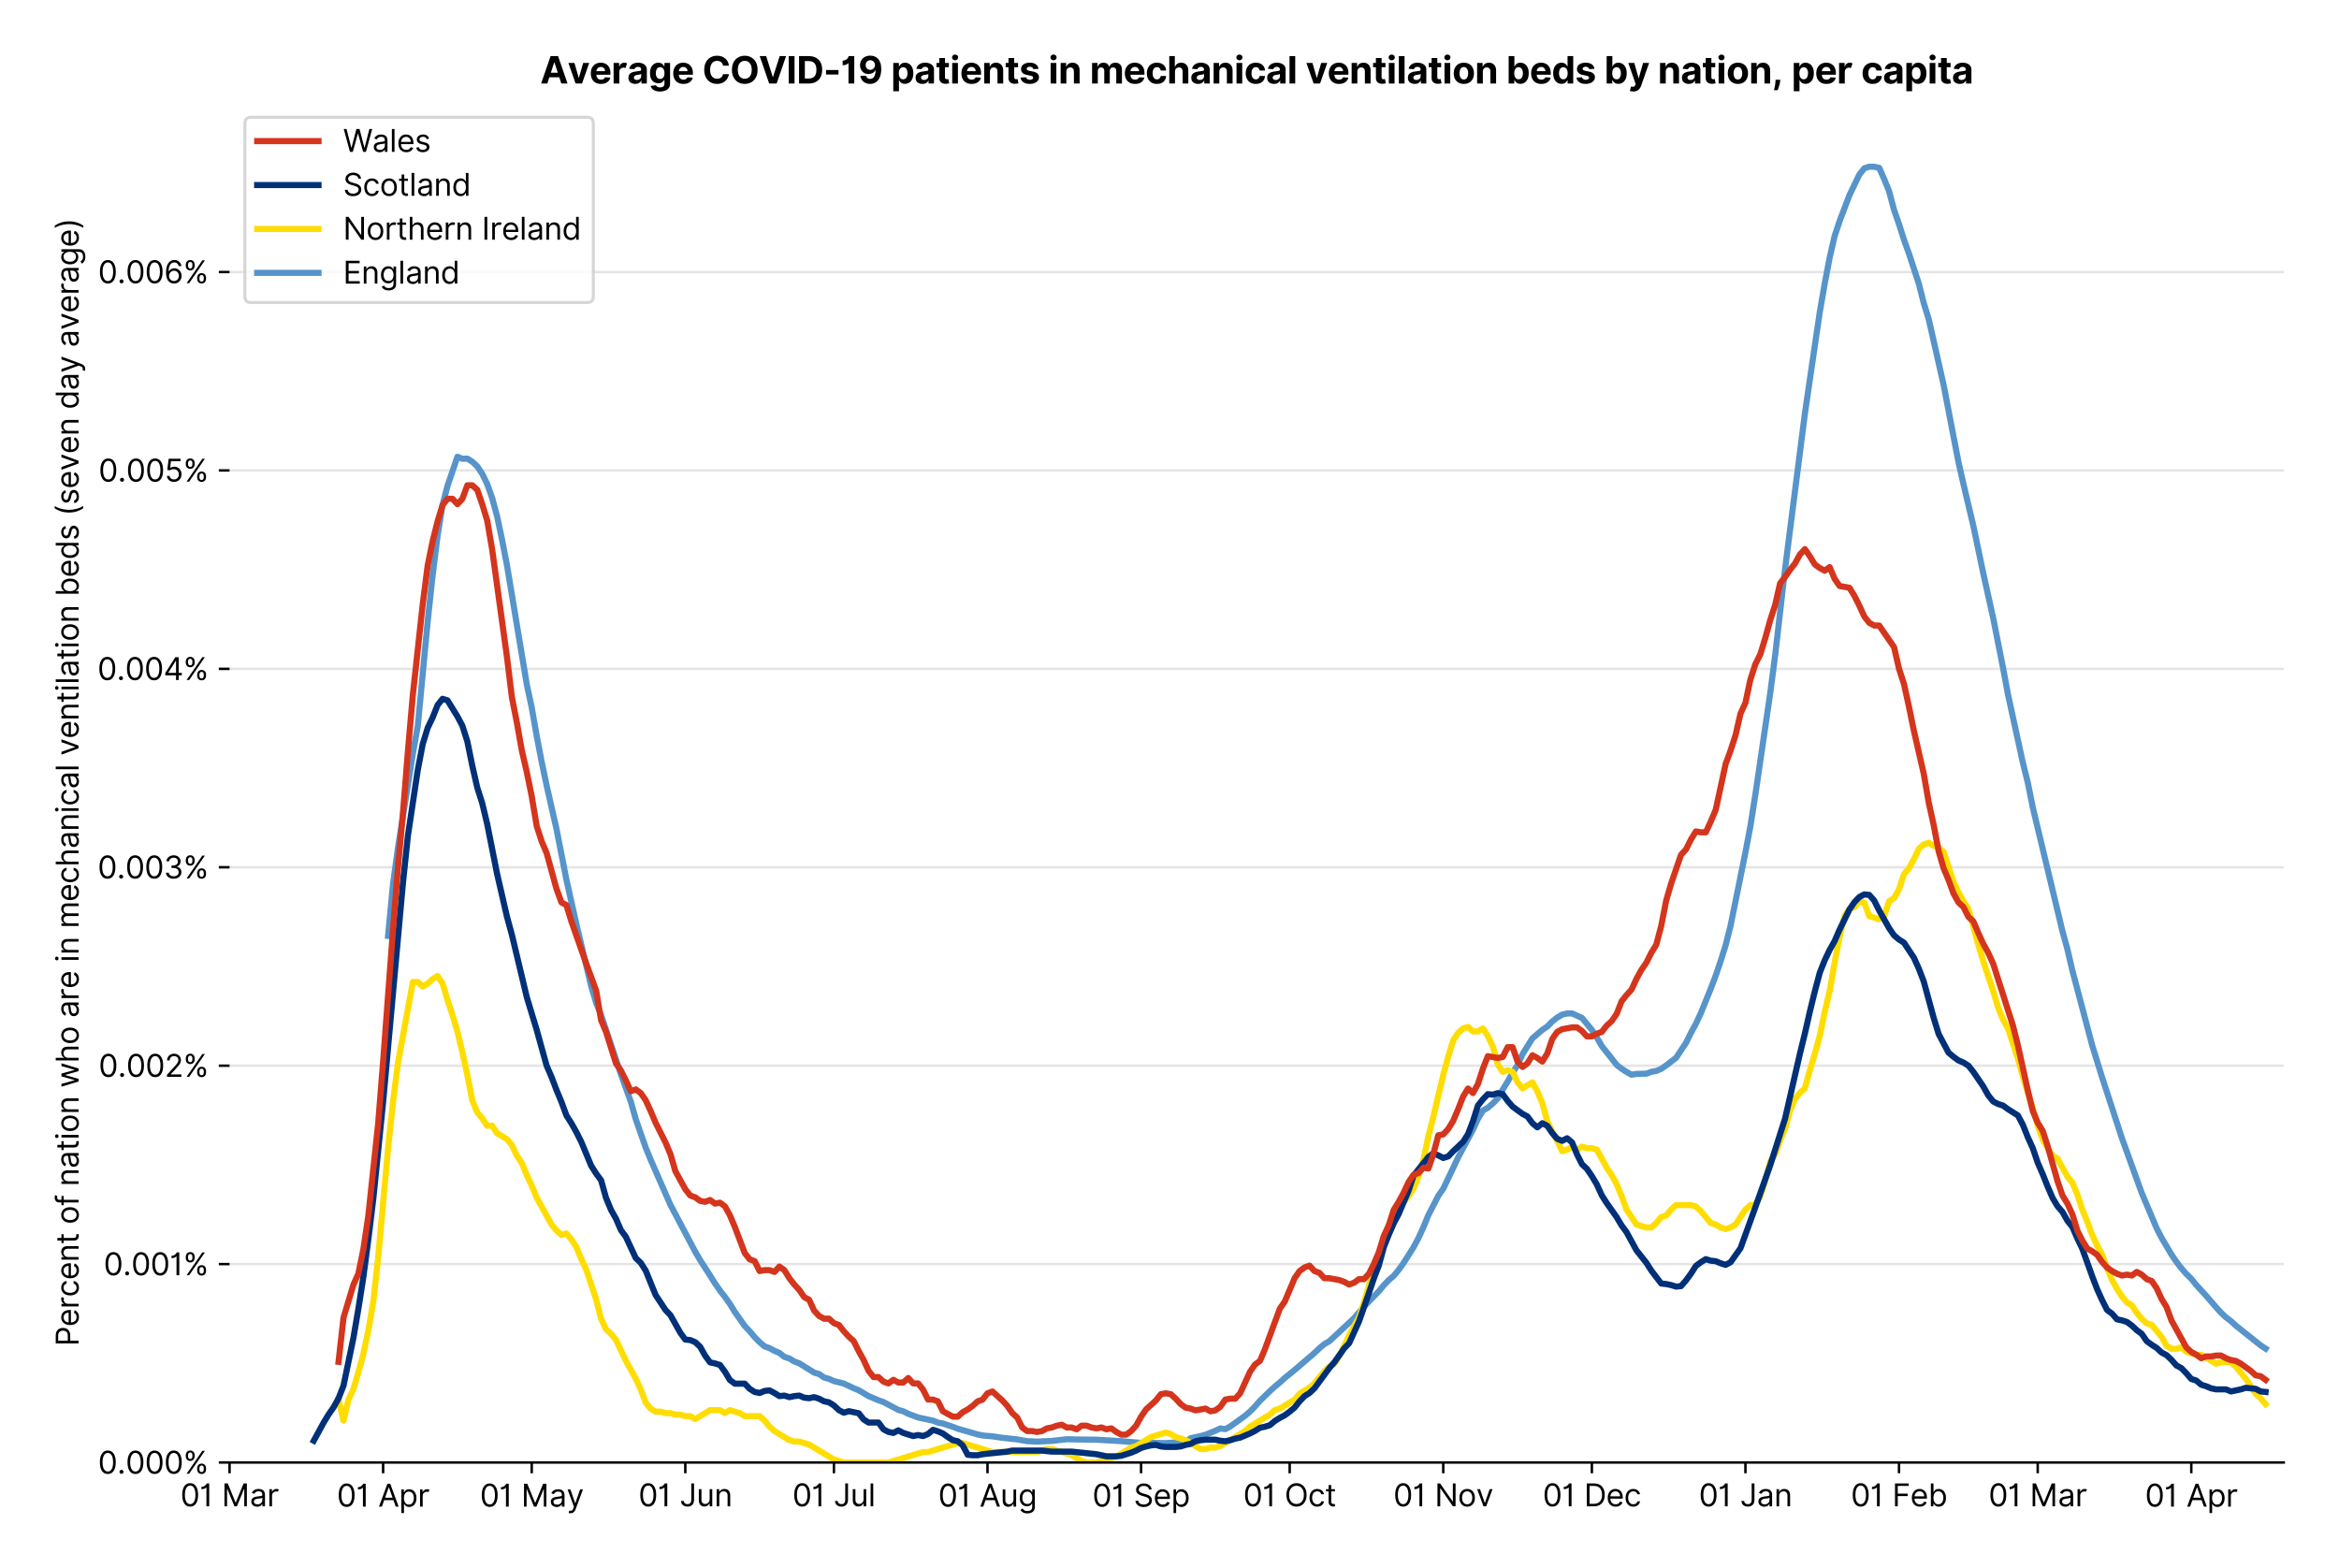 <?xml version="1.0" encoding="utf-8" standalone="no"?>
<!DOCTYPE svg PUBLIC "-//W3C//DTD SVG 1.1//EN"
  "http://www.w3.org/Graphics/SVG/1.1/DTD/svg11.dtd">
<svg version="1.1" viewBox="0 0 762.425 511.276" xmlns="http://www.w3.org/2000/svg" xmlns:xlink="http://www.w3.org/1999/xlink">
 <defs>
  <style type="text/css">*{stroke-linecap:butt;stroke-linejoin:round;}</style>
 </defs>
 <g id="figure_1">
  <g id="patch_1">
   <path d="M 0 511.276 
L 762.425 511.276 
L 762.425 0 
L 0 0 
z
" style="fill:#ffffff;"/>
  </g>
  <g id="axes_1">
   <g id="patch_2">
    <path d="M 74.825 476.745 
L 744.425 476.745 
L 744.425 33.225 
L 74.825 33.225 
z
" style="fill:#ffffff;"/>
   </g>
   <g id="matplotlib.axis_1">
    <g id="xtick_1">
     <g id="line2d_1">
      <defs>
       <path d="M 0 0 
L 0 3.5 
" id="mc1d958771a" style="stroke:#000000;stroke-width:0.8;"/>
      </defs>
      <g>
       <use style="stroke:#000000;stroke-width:0.8;" x="74.825" xlink:href="#mc1d958771a" y="476.745"/>
      </g>
     </g>
     <g id="text_1">
      <!-- 01 Mar -->
      <g transform="translate(58.788 491.018)scale(0.1 -0.1)">
       <defs>
        <path d="M 2000 -64 
Q 1230 -64 806 561 
Q 382 1186 382 2327 
Q 382 3459 809 4088 
Q 1236 4718 2000 4718 
Q 2764 4718 3191 4088 
Q 3618 3459 3618 2327 
Q 3618 1186 3194 561 
Q 2771 -64 2000 -64 
z
M 2000 436 
Q 2509 436 2791 927 
Q 3073 1418 3073 2327 
Q 3073 3234 2789 3730 
Q 2505 4227 2000 4227 
Q 1496 4227 1211 3730 
Q 927 3234 927 2327 
Q 927 1418 1210 927 
Q 1493 436 2000 436 
z
" id="Inter-Regular-30" transform="scale(0.016)"/>
        <path d="M 1973 4655 
L 1973 0 
L 1409 0 
L 1409 3836 
L 1373 3836 
Q 1341 3773 1209 3692 
Q 1077 3611 868 3551 
Q 659 3491 391 3491 
L 391 3964 
Q 661 3964 859 4061 
Q 1057 4159 1190 4291 
Q 1323 4423 1392 4529 
Q 1461 4636 1473 4655 
L 1973 4655 
z
" id="Inter-Regular-31" transform="scale(0.016)"/>
        <path id="Inter-Regular-20" transform="scale(0.016)"/>
        <path d="M 564 4655 
L 1236 4655 
L 2818 791 
L 2873 791 
L 4455 4655 
L 5127 4655 
L 5127 0 
L 4600 0 
L 4600 3536 
L 4555 3536 
L 3100 0 
L 2591 0 
L 1136 3536 
L 1091 3536 
L 1091 0 
L 564 0 
L 564 4655 
z
" id="Inter-Regular-4d" transform="scale(0.016)"/>
        <path d="M 1518 -82 
Q 1186 -82 916 44 
Q 646 170 486 410 
Q 327 650 327 991 
Q 327 1291 445 1478 
Q 564 1666 761 1773 
Q 959 1880 1199 1933 
Q 1439 1986 1682 2018 
Q 2000 2059 2199 2080 
Q 2398 2102 2490 2154 
Q 2582 2207 2582 2336 
L 2582 2355 
Q 2582 2691 2399 2877 
Q 2216 3064 1846 3064 
Q 1461 3064 1243 2895 
Q 1025 2727 936 2536 
L 427 2718 
Q 564 3036 792 3214 
Q 1021 3393 1292 3464 
Q 1564 3536 1827 3536 
Q 1996 3536 2215 3496 
Q 2434 3457 2640 3334 
Q 2846 3211 2982 2963 
Q 3118 2716 3118 2300 
L 3118 0 
L 2582 0 
L 2582 473 
L 2555 473 
Q 2500 359 2373 229 
Q 2246 100 2034 9 
Q 1823 -82 1518 -82 
z
M 1600 400 
Q 1918 400 2137 525 
Q 2357 650 2469 847 
Q 2582 1045 2582 1264 
L 2582 1755 
Q 2548 1714 2433 1681 
Q 2318 1648 2169 1624 
Q 2021 1600 1881 1583 
Q 1741 1566 1655 1555 
Q 1446 1527 1265 1467 
Q 1084 1407 974 1287 
Q 864 1168 864 964 
Q 864 684 1072 542 
Q 1280 400 1600 400 
z
" id="Inter-Regular-61" transform="scale(0.016)"/>
        <path d="M 491 0 
L 491 3491 
L 1009 3491 
L 1009 2964 
L 1046 2964 
Q 1139 3223 1389 3384 
Q 1639 3545 1955 3545 
Q 2100 3545 2209 3511 
Q 2318 3477 2400 3418 
L 2218 2964 
Q 2161 2993 2085 3010 
Q 2009 3027 1909 3027 
Q 1527 3027 1277 2794 
Q 1027 2561 1027 2209 
L 1027 0 
L 491 0 
z
" id="Inter-Regular-72" transform="scale(0.016)"/>
       </defs>
       <use xlink:href="#Inter-Regular-30"/>
       <use x="62.5" xlink:href="#Inter-Regular-31"/>
       <use x="106.676" xlink:href="#Inter-Regular-20"/>
       <use x="134.801" xlink:href="#Inter-Regular-4d"/>
       <use x="225.994" xlink:href="#Inter-Regular-61"/>
       <use x="282.386" xlink:href="#Inter-Regular-72"/>
      </g>
     </g>
    </g>
    <g id="xtick_2">
     <g id="line2d_2">
      <g>
       <use style="stroke:#000000;stroke-width:0.8;" x="124.883" xlink:href="#mc1d958771a" y="476.745"/>
      </g>
     </g>
     <g id="text_2">
      <!-- 01 Apr -->
      <g transform="translate(109.798 491.117)scale(0.1 -0.1)">
       <defs>
        <path d="M 755 0 
L 164 0 
L 1873 4655 
L 2455 4655 
L 4164 0 
L 3573 0 
L 3105 1318 
L 1223 1318 
L 755 0 
z
M 1400 1818 
L 2927 1818 
L 2182 3918 
L 2146 3918 
L 1400 1818 
z
" id="Inter-Regular-41" transform="scale(0.016)"/>
        <path d="M 491 -1309 
L 491 3491 
L 1009 3491 
L 1009 2936 
L 1073 2936 
Q 1132 3027 1237 3169 
Q 1343 3311 1542 3423 
Q 1741 3536 2082 3536 
Q 2523 3536 2859 3315 
Q 3196 3095 3384 2690 
Q 3573 2286 3573 1736 
Q 3573 1182 3384 776 
Q 3196 370 2861 148 
Q 2527 -73 2091 -73 
Q 1755 -73 1552 39 
Q 1350 152 1241 296 
Q 1132 441 1073 536 
L 1027 536 
L 1027 -1309 
L 491 -1309 
z
M 1018 1745 
Q 1018 1152 1276 780 
Q 1534 409 2018 409 
Q 2355 409 2581 587 
Q 2807 766 2921 1069 
Q 3036 1373 3036 1745 
Q 3036 2114 2923 2410 
Q 2811 2707 2585 2881 
Q 2359 3055 2018 3055 
Q 1527 3055 1272 2693 
Q 1018 2332 1018 1745 
z
" id="Inter-Regular-70" transform="scale(0.016)"/>
       </defs>
       <use xlink:href="#Inter-Regular-30"/>
       <use x="62.5" xlink:href="#Inter-Regular-31"/>
       <use x="106.676" xlink:href="#Inter-Regular-20"/>
       <use x="134.801" xlink:href="#Inter-Regular-41"/>
       <use x="202.415" xlink:href="#Inter-Regular-70"/>
       <use x="263.352" xlink:href="#Inter-Regular-72"/>
      </g>
     </g>
    </g>
    <g id="xtick_3">
     <g id="line2d_3">
      <g>
       <use style="stroke:#000000;stroke-width:0.8;" x="173.326" xlink:href="#mc1d958771a" y="476.745"/>
      </g>
     </g>
     <g id="text_3">
      <!-- 01 May -->
      <g transform="translate(156.423 491.117)scale(0.1 -0.1)">
       <defs>
        <path d="M 818 -1355 
Q 682 -1355 575 -1333 
Q 468 -1311 427 -1291 
L 564 -818 
Q 857 -893 1053 -814 
Q 1250 -736 1391 -345 
L 1509 -18 
L 218 3491 
L 800 3491 
L 1764 709 
L 1800 709 
L 2764 3491 
L 3346 3491 
L 1846 -564 
Q 1550 -1355 818 -1355 
z
" id="Inter-Regular-79" transform="scale(0.016)"/>
       </defs>
       <use xlink:href="#Inter-Regular-30"/>
       <use x="62.5" xlink:href="#Inter-Regular-31"/>
       <use x="106.676" xlink:href="#Inter-Regular-20"/>
       <use x="134.801" xlink:href="#Inter-Regular-4d"/>
       <use x="225.994" xlink:href="#Inter-Regular-61"/>
       <use x="282.386" xlink:href="#Inter-Regular-79"/>
      </g>
     </g>
    </g>
    <g id="xtick_4">
     <g id="line2d_4">
      <g>
       <use style="stroke:#000000;stroke-width:0.8;" x="223.384" xlink:href="#mc1d958771a" y="476.745"/>
      </g>
     </g>
     <g id="text_4">
      <!-- 01 Jun -->
      <g transform="translate(208.1 491.018)scale(0.1 -0.1)">
       <defs>
        <path d="M 2346 4655 
L 2909 4655 
L 2909 1327 
Q 2909 657 2549 296 
Q 2189 -64 1582 -64 
Q 1200 -64 902 76 
Q 605 216 434 475 
Q 264 734 264 1091 
L 818 1091 
Q 818 795 1034 615 
Q 1250 436 1582 436 
Q 1948 436 2147 664 
Q 2346 893 2346 1327 
L 2346 4655 
z
" id="Inter-Regular-4a" transform="scale(0.016)"/>
        <path d="M 2691 1427 
L 2691 3491 
L 3227 3491 
L 3227 0 
L 2691 0 
L 2691 591 
L 2655 591 
Q 2532 325 2273 140 
Q 2014 -45 1618 -45 
Q 1127 -45 809 280 
Q 491 605 491 1273 
L 491 3491 
L 1027 3491 
L 1027 1309 
Q 1027 927 1242 700 
Q 1457 473 1791 473 
Q 1991 473 2199 575 
Q 2407 677 2549 888 
Q 2691 1100 2691 1427 
z
" id="Inter-Regular-75" transform="scale(0.016)"/>
        <path d="M 1027 2100 
L 1027 0 
L 491 0 
L 491 3491 
L 1009 3491 
L 1009 2945 
L 1055 2945 
Q 1177 3211 1427 3373 
Q 1677 3536 2073 3536 
Q 2602 3536 2928 3211 
Q 3255 2886 3255 2218 
L 3255 0 
L 2718 0 
L 2718 2182 
Q 2718 2593 2504 2824 
Q 2291 3055 1918 3055 
Q 1534 3055 1280 2806 
Q 1027 2557 1027 2100 
z
" id="Inter-Regular-6e" transform="scale(0.016)"/>
       </defs>
       <use xlink:href="#Inter-Regular-30"/>
       <use x="62.5" xlink:href="#Inter-Regular-31"/>
       <use x="106.676" xlink:href="#Inter-Regular-20"/>
       <use x="134.801" xlink:href="#Inter-Regular-4a"/>
       <use x="189.063" xlink:href="#Inter-Regular-75"/>
       <use x="247.159" xlink:href="#Inter-Regular-6e"/>
      </g>
     </g>
    </g>
    <g id="xtick_5">
     <g id="line2d_5">
      <g>
       <use style="stroke:#000000;stroke-width:0.8;" x="271.828" xlink:href="#mc1d958771a" y="476.745"/>
      </g>
     </g>
     <g id="text_5">
      <!-- 01 Jul -->
      <g transform="translate(258.284 491.018)scale(0.1 -0.1)">
       <defs>
        <path d="M 1027 4655 
L 1027 0 
L 491 0 
L 491 4655 
L 1027 4655 
z
" id="Inter-Regular-6c" transform="scale(0.016)"/>
       </defs>
       <use xlink:href="#Inter-Regular-30"/>
       <use x="62.5" xlink:href="#Inter-Regular-31"/>
       <use x="106.676" xlink:href="#Inter-Regular-20"/>
       <use x="134.801" xlink:href="#Inter-Regular-4a"/>
       <use x="189.063" xlink:href="#Inter-Regular-75"/>
       <use x="247.159" xlink:href="#Inter-Regular-6c"/>
      </g>
     </g>
    </g>
    <g id="xtick_6">
     <g id="line2d_6">
      <g>
       <use style="stroke:#000000;stroke-width:0.8;" x="321.886" xlink:href="#mc1d958771a" y="476.745"/>
      </g>
     </g>
     <g id="text_6">
      <!-- 01 Aug -->
      <g transform="translate(305.814 491.117)scale(0.1 -0.1)">
       <defs>
        <path d="M 1900 -1382 
Q 1316 -1382 976 -1169 
Q 636 -957 473 -682 
L 900 -382 
Q 973 -477 1084 -601 
Q 1196 -725 1390 -817 
Q 1584 -909 1900 -909 
Q 2323 -909 2598 -704 
Q 2873 -500 2873 -64 
L 2873 645 
L 2827 645 
Q 2768 550 2660 410 
Q 2552 270 2351 162 
Q 2150 55 1809 55 
Q 1386 55 1051 255 
Q 716 455 521 836 
Q 327 1218 327 1764 
Q 327 2300 516 2699 
Q 705 3098 1041 3317 
Q 1377 3536 1818 3536 
Q 2159 3536 2360 3423 
Q 2561 3311 2669 3169 
Q 2777 3027 2836 2936 
L 2891 2936 
L 2891 3491 
L 3409 3491 
L 3409 -100 
Q 3409 -550 3205 -833 
Q 3002 -1116 2660 -1249 
Q 2318 -1382 1900 -1382 
z
M 1882 536 
Q 2366 536 2624 864 
Q 2882 1193 2882 1773 
Q 2882 2339 2627 2697 
Q 2373 3055 1882 3055 
Q 1541 3055 1315 2882 
Q 1089 2709 976 2418 
Q 864 2127 864 1773 
Q 864 1227 1120 881 
Q 1377 536 1882 536 
z
" id="Inter-Regular-67" transform="scale(0.016)"/>
       </defs>
       <use xlink:href="#Inter-Regular-30"/>
       <use x="62.5" xlink:href="#Inter-Regular-31"/>
       <use x="106.676" xlink:href="#Inter-Regular-20"/>
       <use x="134.801" xlink:href="#Inter-Regular-41"/>
       <use x="202.415" xlink:href="#Inter-Regular-75"/>
       <use x="260.511" xlink:href="#Inter-Regular-67"/>
      </g>
     </g>
    </g>
    <g id="xtick_7">
     <g id="line2d_7">
      <g>
       <use style="stroke:#000000;stroke-width:0.8;" x="371.944" xlink:href="#mc1d958771a" y="476.745"/>
      </g>
     </g>
     <g id="text_7">
      <!-- 01 Sep -->
      <g transform="translate(356.056 491.117)scale(0.1 -0.1)">
       <defs>
        <path d="M 3109 3491 
Q 3068 3836 2777 4027 
Q 2486 4218 2064 4218 
Q 1600 4218 1318 3999 
Q 1036 3780 1036 3445 
Q 1036 3195 1189 3042 
Q 1343 2889 1553 2803 
Q 1764 2718 1936 2673 
L 2409 2545 
Q 2591 2498 2815 2414 
Q 3039 2330 3244 2185 
Q 3450 2041 3584 1816 
Q 3718 1591 3718 1264 
Q 3718 886 3521 581 
Q 3325 277 2949 97 
Q 2573 -82 2036 -82 
Q 1286 -82 845 272 
Q 405 627 364 1200 
L 946 1200 
Q 968 936 1124 764 
Q 1280 593 1519 510 
Q 1759 427 2036 427 
Q 2359 427 2616 533 
Q 2873 639 3023 828 
Q 3173 1018 3173 1273 
Q 3173 1505 3043 1650 
Q 2914 1795 2702 1886 
Q 2491 1977 2246 2045 
L 1673 2209 
Q 1127 2366 809 2657 
Q 491 2948 491 3418 
Q 491 3809 703 4101 
Q 916 4393 1276 4555 
Q 1636 4718 2082 4718 
Q 2532 4718 2882 4558 
Q 3232 4398 3437 4120 
Q 3643 3843 3655 3491 
L 3109 3491 
z
" id="Inter-Regular-53" transform="scale(0.016)"/>
        <path d="M 1955 -73 
Q 1450 -73 1085 151 
Q 721 375 524 778 
Q 327 1182 327 1718 
Q 327 2255 524 2665 
Q 721 3075 1074 3305 
Q 1427 3536 1900 3536 
Q 2173 3536 2439 3445 
Q 2705 3355 2923 3151 
Q 3141 2948 3270 2614 
Q 3400 2280 3400 1791 
L 3400 1564 
L 866 1564 
Q 884 1005 1183 707 
Q 1482 409 1955 409 
Q 2271 409 2498 545 
Q 2725 682 2827 955 
L 3346 809 
Q 3223 414 2854 170 
Q 2486 -73 1955 -73 
z
M 866 2027 
L 2855 2027 
Q 2855 2470 2595 2762 
Q 2336 3055 1900 3055 
Q 1593 3055 1368 2911 
Q 1143 2768 1013 2533 
Q 884 2298 866 2027 
z
" id="Inter-Regular-65" transform="scale(0.016)"/>
       </defs>
       <use xlink:href="#Inter-Regular-30"/>
       <use x="62.5" xlink:href="#Inter-Regular-31"/>
       <use x="106.676" xlink:href="#Inter-Regular-20"/>
       <use x="134.801" xlink:href="#Inter-Regular-53"/>
       <use x="198.58" xlink:href="#Inter-Regular-65"/>
       <use x="256.818" xlink:href="#Inter-Regular-70"/>
      </g>
     </g>
    </g>
    <g id="xtick_8">
     <g id="line2d_8">
      <g>
       <use style="stroke:#000000;stroke-width:0.8;" x="420.387" xlink:href="#mc1d958771a" y="476.745"/>
      </g>
     </g>
     <g id="text_8">
      <!-- 01 Oct -->
      <g transform="translate(405.231 491.018)scale(0.1 -0.1)">
       <defs>
        <path d="M 4491 2327 
Q 4491 1591 4225 1054 
Q 3959 518 3495 227 
Q 3032 -64 2436 -64 
Q 1841 -64 1377 227 
Q 914 518 648 1054 
Q 382 1591 382 2327 
Q 382 3064 648 3600 
Q 914 4136 1377 4427 
Q 1841 4718 2436 4718 
Q 3032 4718 3495 4427 
Q 3959 4136 4225 3600 
Q 4491 3064 4491 2327 
z
M 3946 2327 
Q 3946 2932 3744 3348 
Q 3543 3764 3201 3977 
Q 2859 4191 2436 4191 
Q 2014 4191 1672 3977 
Q 1330 3764 1128 3348 
Q 927 2932 927 2327 
Q 927 1723 1128 1307 
Q 1330 891 1672 677 
Q 2014 464 2436 464 
Q 2859 464 3201 677 
Q 3543 891 3744 1307 
Q 3946 1723 3946 2327 
z
" id="Inter-Regular-4f" transform="scale(0.016)"/>
        <path d="M 1909 -73 
Q 1418 -73 1063 159 
Q 709 391 518 798 
Q 327 1205 327 1727 
Q 327 2259 524 2667 
Q 721 3075 1074 3305 
Q 1427 3536 1900 3536 
Q 2268 3536 2563 3400 
Q 2859 3264 3047 3018 
Q 3236 2773 3282 2445 
L 2746 2445 
Q 2684 2684 2474 2869 
Q 2264 3055 1909 3055 
Q 1439 3055 1151 2697 
Q 864 2339 864 1745 
Q 864 1139 1148 774 
Q 1432 409 1909 409 
Q 2223 409 2447 570 
Q 2671 732 2746 1018 
L 3282 1018 
Q 3236 709 3058 462 
Q 2880 216 2588 71 
Q 2296 -73 1909 -73 
z
" id="Inter-Regular-63" transform="scale(0.016)"/>
        <path d="M 2009 3491 
L 2009 3036 
L 1264 3036 
L 1264 1000 
Q 1264 773 1331 660 
Q 1398 548 1503 510 
Q 1609 473 1727 473 
Q 1816 473 1873 483 
Q 1930 493 1964 500 
L 2073 18 
Q 2018 -2 1920 -23 
Q 1823 -45 1673 -45 
Q 1446 -45 1228 52 
Q 1011 150 869 350 
Q 727 550 727 855 
L 727 3036 
L 200 3036 
L 200 3491 
L 727 3491 
L 727 4327 
L 1264 4327 
L 1264 3491 
L 2009 3491 
z
" id="Inter-Regular-74" transform="scale(0.016)"/>
       </defs>
       <use xlink:href="#Inter-Regular-30"/>
       <use x="62.5" xlink:href="#Inter-Regular-31"/>
       <use x="106.676" xlink:href="#Inter-Regular-20"/>
       <use x="134.801" xlink:href="#Inter-Regular-4f"/>
       <use x="210.938" xlink:href="#Inter-Regular-63"/>
       <use x="266.761" xlink:href="#Inter-Regular-74"/>
      </g>
     </g>
    </g>
    <g id="xtick_9">
     <g id="line2d_9">
      <g>
       <use style="stroke:#000000;stroke-width:0.8;" x="470.445" xlink:href="#mc1d958771a" y="476.745"/>
      </g>
     </g>
     <g id="text_9">
      <!-- 01 Nov -->
      <g transform="translate(454.174 491.018)scale(0.1 -0.1)">
       <defs>
        <path d="M 4255 4655 
L 4255 0 
L 3709 0 
L 1173 3655 
L 1127 3655 
L 1127 0 
L 564 0 
L 564 4655 
L 1109 4655 
L 3655 991 
L 3700 991 
L 3700 4655 
L 4255 4655 
z
" id="Inter-Regular-4e" transform="scale(0.016)"/>
        <path d="M 1909 -73 
Q 1436 -73 1080 152 
Q 725 377 526 781 
Q 327 1186 327 1727 
Q 327 2273 526 2679 
Q 725 3086 1080 3311 
Q 1436 3536 1909 3536 
Q 2382 3536 2737 3311 
Q 3093 3086 3292 2679 
Q 3491 2273 3491 1727 
Q 3491 1186 3292 781 
Q 3093 377 2737 152 
Q 2382 -73 1909 -73 
z
M 1909 409 
Q 2268 409 2500 593 
Q 2732 777 2843 1077 
Q 2955 1377 2955 1727 
Q 2955 2077 2843 2379 
Q 2732 2682 2500 2868 
Q 2268 3055 1909 3055 
Q 1550 3055 1318 2868 
Q 1086 2682 975 2379 
Q 864 2077 864 1727 
Q 864 1377 975 1077 
Q 1086 777 1318 593 
Q 1550 409 1909 409 
z
" id="Inter-Regular-6f" transform="scale(0.016)"/>
        <path d="M 3346 3491 
L 2055 0 
L 1509 0 
L 218 3491 
L 800 3491 
L 1764 709 
L 1800 709 
L 2764 3491 
L 3346 3491 
z
" id="Inter-Regular-76" transform="scale(0.016)"/>
       </defs>
       <use xlink:href="#Inter-Regular-30"/>
       <use x="62.5" xlink:href="#Inter-Regular-31"/>
       <use x="106.676" xlink:href="#Inter-Regular-20"/>
       <use x="134.801" xlink:href="#Inter-Regular-4e"/>
       <use x="210.085" xlink:href="#Inter-Regular-6f"/>
       <use x="269.744" xlink:href="#Inter-Regular-76"/>
      </g>
     </g>
    </g>
    <g id="xtick_10">
     <g id="line2d_10">
      <g>
       <use style="stroke:#000000;stroke-width:0.8;" x="518.889" xlink:href="#mc1d958771a" y="476.745"/>
      </g>
     </g>
     <g id="text_10">
      <!-- 01 Dec -->
      <g transform="translate(502.852 491.018)scale(0.1 -0.1)">
       <defs>
        <path d="M 2000 0 
L 564 0 
L 564 4655 
L 2064 4655 
Q 2741 4655 3223 4376 
Q 3705 4098 3961 3578 
Q 4218 3059 4218 2336 
Q 4218 1609 3959 1085 
Q 3700 561 3204 280 
Q 2709 0 2000 0 
z
M 1127 500 
L 1964 500 
Q 2830 500 3251 992 
Q 3673 1484 3673 2336 
Q 3673 3182 3259 3668 
Q 2846 4155 2027 4155 
L 1127 4155 
L 1127 500 
z
" id="Inter-Regular-44" transform="scale(0.016)"/>
       </defs>
       <use xlink:href="#Inter-Regular-30"/>
       <use x="62.5" xlink:href="#Inter-Regular-31"/>
       <use x="106.676" xlink:href="#Inter-Regular-20"/>
       <use x="134.801" xlink:href="#Inter-Regular-44"/>
       <use x="206.676" xlink:href="#Inter-Regular-65"/>
       <use x="264.915" xlink:href="#Inter-Regular-63"/>
      </g>
     </g>
    </g>
    <g id="xtick_11">
     <g id="line2d_11">
      <g>
       <use style="stroke:#000000;stroke-width:0.8;" x="568.947" xlink:href="#mc1d958771a" y="476.745"/>
      </g>
     </g>
     <g id="text_11">
      <!-- 01 Jan -->
      <g transform="translate(553.748 491.018)scale(0.1 -0.1)">
       <use xlink:href="#Inter-Regular-30"/>
       <use x="62.5" xlink:href="#Inter-Regular-31"/>
       <use x="106.676" xlink:href="#Inter-Regular-20"/>
       <use x="134.801" xlink:href="#Inter-Regular-4a"/>
       <use x="189.063" xlink:href="#Inter-Regular-61"/>
       <use x="245.455" xlink:href="#Inter-Regular-6e"/>
      </g>
     </g>
    </g>
    <g id="xtick_12">
     <g id="line2d_12">
      <g>
       <use style="stroke:#000000;stroke-width:0.8;" x="619.005" xlink:href="#mc1d958771a" y="476.745"/>
      </g>
     </g>
     <g id="text_12">
      <!-- 01 Feb -->
      <g transform="translate(603.316 491.018)scale(0.1 -0.1)">
       <defs>
        <path d="M 564 0 
L 564 4655 
L 3355 4655 
L 3355 4155 
L 1127 4155 
L 1127 2582 
L 3146 2582 
L 3146 2082 
L 1127 2082 
L 1127 0 
L 564 0 
z
" id="Inter-Regular-46" transform="scale(0.016)"/>
        <path d="M 564 0 
L 564 4655 
L 1100 4655 
L 1100 2936 
L 1146 2936 
Q 1205 3027 1310 3169 
Q 1416 3311 1615 3423 
Q 1814 3536 2155 3536 
Q 2596 3536 2932 3315 
Q 3268 3095 3457 2690 
Q 3646 2286 3646 1736 
Q 3646 1182 3457 776 
Q 3268 370 2934 148 
Q 2600 -73 2164 -73 
Q 1827 -73 1625 39 
Q 1423 152 1314 296 
Q 1205 441 1146 536 
L 1082 536 
L 1082 0 
L 564 0 
z
M 1091 1745 
Q 1091 1152 1349 780 
Q 1607 409 2091 409 
Q 2427 409 2653 587 
Q 2880 766 2994 1069 
Q 3109 1373 3109 1745 
Q 3109 2114 2996 2410 
Q 2884 2707 2658 2881 
Q 2432 3055 2091 3055 
Q 1600 3055 1345 2693 
Q 1091 2332 1091 1745 
z
" id="Inter-Regular-62" transform="scale(0.016)"/>
       </defs>
       <use xlink:href="#Inter-Regular-30"/>
       <use x="62.5" xlink:href="#Inter-Regular-31"/>
       <use x="106.676" xlink:href="#Inter-Regular-20"/>
       <use x="134.801" xlink:href="#Inter-Regular-46"/>
       <use x="193.466" xlink:href="#Inter-Regular-65"/>
       <use x="251.705" xlink:href="#Inter-Regular-62"/>
      </g>
     </g>
    </g>
    <g id="xtick_13">
     <g id="line2d_13">
      <g>
       <use style="stroke:#000000;stroke-width:0.8;" x="664.219" xlink:href="#mc1d958771a" y="476.745"/>
      </g>
     </g>
     <g id="text_13">
      <!-- 01 Mar -->
      <g transform="translate(648.182 491.018)scale(0.1 -0.1)">
       <use xlink:href="#Inter-Regular-30"/>
       <use x="62.5" xlink:href="#Inter-Regular-31"/>
       <use x="106.676" xlink:href="#Inter-Regular-20"/>
       <use x="134.801" xlink:href="#Inter-Regular-4d"/>
       <use x="225.994" xlink:href="#Inter-Regular-61"/>
       <use x="282.386" xlink:href="#Inter-Regular-72"/>
      </g>
     </g>
    </g>
    <g id="xtick_14">
     <g id="line2d_14">
      <g>
       <use style="stroke:#000000;stroke-width:0.8;" x="714.277" xlink:href="#mc1d958771a" y="476.745"/>
      </g>
     </g>
     <g id="text_14">
      <!-- 01 Apr -->
      <g transform="translate(699.192 491.117)scale(0.1 -0.1)">
       <use xlink:href="#Inter-Regular-30"/>
       <use x="62.5" xlink:href="#Inter-Regular-31"/>
       <use x="106.676" xlink:href="#Inter-Regular-20"/>
       <use x="134.801" xlink:href="#Inter-Regular-41"/>
       <use x="202.415" xlink:href="#Inter-Regular-70"/>
       <use x="263.352" xlink:href="#Inter-Regular-72"/>
      </g>
     </g>
    </g>
   </g>
   <g id="matplotlib.axis_2">
    <g id="ytick_1">
     <g id="line2d_15">
      <path clip-path="url(#p1f6d82b61a)" d="M 74.825 476.745 
L 744.425 476.745 
" style="fill:none;stroke:#e5e5e5;stroke-linecap:square;stroke-width:0.8;"/>
     </g>
     <g id="line2d_16">
      <defs>
       <path d="M 0 0 
L -3.5 0 
" id="mccf112c37e" style="stroke:#000000;stroke-width:0.8;"/>
      </defs>
      <g>
       <use style="stroke:#000000;stroke-width:0.8;" x="74.825" xlink:href="#mccf112c37e" y="476.745"/>
      </g>
     </g>
     <g id="text_15">
      <!-- 0.000% -->
      <g transform="translate(31.944 480.382)scale(0.1 -0.1)">
       <defs>
        <path d="M 882 -36 
Q 714 -36 593 84 
Q 473 205 473 373 
Q 473 541 593 661 
Q 714 782 882 782 
Q 1050 782 1170 661 
Q 1291 541 1291 373 
Q 1291 205 1170 84 
Q 1050 -36 882 -36 
z
" id="Inter-Regular-2e" transform="scale(0.016)"/>
        <path d="M 2855 873 
L 2855 1118 
Q 2855 1373 2960 1585 
Q 3066 1798 3269 1926 
Q 3473 2055 3764 2055 
Q 4059 2055 4259 1926 
Q 4459 1798 4561 1585 
Q 4664 1373 4664 1118 
L 4664 873 
Q 4664 618 4560 405 
Q 4457 193 4256 64 
Q 4055 -64 3764 -64 
Q 3468 -64 3266 64 
Q 3064 193 2959 405 
Q 2855 618 2855 873 
z
M 536 3536 
L 536 3782 
Q 536 4036 642 4248 
Q 748 4461 951 4589 
Q 1155 4718 1446 4718 
Q 1741 4718 1941 4589 
Q 2141 4461 2243 4248 
Q 2346 4036 2346 3782 
L 2346 3536 
Q 2346 3282 2242 3069 
Q 2139 2857 1937 2728 
Q 1736 2600 1446 2600 
Q 1150 2600 948 2728 
Q 746 2857 641 3069 
Q 536 3282 536 3536 
z
M 709 0 
L 3909 4655 
L 4427 4655 
L 1227 0 
L 709 0 
z
M 3318 1118 
L 3318 873 
Q 3318 661 3418 494 
Q 3518 327 3764 327 
Q 4002 327 4101 494 
Q 4200 661 4200 873 
L 4200 1118 
Q 4200 1330 4104 1497 
Q 4009 1664 3764 1664 
Q 3525 1664 3421 1497 
Q 3318 1330 3318 1118 
z
M 1000 3782 
L 1000 3536 
Q 1000 3325 1100 3158 
Q 1200 2991 1446 2991 
Q 1684 2991 1783 3158 
Q 1882 3325 1882 3536 
L 1882 3782 
Q 1882 3993 1786 4160 
Q 1691 4327 1446 4327 
Q 1207 4327 1103 4160 
Q 1000 3993 1000 3782 
z
" id="Inter-Regular-25" transform="scale(0.016)"/>
       </defs>
       <use xlink:href="#Inter-Regular-30"/>
       <use x="62.5" xlink:href="#Inter-Regular-2e"/>
       <use x="90.057" xlink:href="#Inter-Regular-30"/>
       <use x="152.557" xlink:href="#Inter-Regular-30"/>
       <use x="215.057" xlink:href="#Inter-Regular-30"/>
       <use x="277.557" xlink:href="#Inter-Regular-25"/>
      </g>
     </g>
    </g>
    <g id="ytick_2">
     <g id="line2d_17">
      <path clip-path="url(#p1f6d82b61a)" d="M 74.825 412.067 
L 744.425 412.067 
" style="fill:none;stroke:#e5e5e5;stroke-linecap:square;stroke-width:0.8;"/>
     </g>
     <g id="line2d_18">
      <g>
       <use style="stroke:#000000;stroke-width:0.8;" x="74.825" xlink:href="#mccf112c37e" y="412.067"/>
      </g>
     </g>
     <g id="text_16">
      <!-- 0.001% -->
      <g transform="translate(33.777 415.704)scale(0.1 -0.1)">
       <use xlink:href="#Inter-Regular-30"/>
       <use x="62.5" xlink:href="#Inter-Regular-2e"/>
       <use x="90.057" xlink:href="#Inter-Regular-30"/>
       <use x="152.557" xlink:href="#Inter-Regular-30"/>
       <use x="215.057" xlink:href="#Inter-Regular-31"/>
       <use x="259.233" xlink:href="#Inter-Regular-25"/>
      </g>
     </g>
    </g>
    <g id="ytick_3">
     <g id="line2d_19">
      <path clip-path="url(#p1f6d82b61a)" d="M 74.825 347.389 
L 744.425 347.389 
" style="fill:none;stroke:#e5e5e5;stroke-linecap:square;stroke-width:0.8;"/>
     </g>
     <g id="line2d_20">
      <g>
       <use style="stroke:#000000;stroke-width:0.8;" x="74.825" xlink:href="#mccf112c37e" y="347.389"/>
      </g>
     </g>
     <g id="text_17">
      <!-- 0.002% -->
      <g transform="translate(32.142 351.026)scale(0.1 -0.1)">
       <defs>
        <path d="M 482 0 
L 482 409 
L 2018 2091 
Q 2289 2386 2464 2605 
Q 2639 2825 2724 3019 
Q 2809 3214 2809 3427 
Q 2809 3795 2553 4011 
Q 2298 4227 1918 4227 
Q 1514 4227 1275 3985 
Q 1036 3743 1036 3345 
L 500 3345 
Q 500 3755 688 4064 
Q 877 4373 1203 4545 
Q 1530 4718 1936 4718 
Q 2346 4718 2661 4545 
Q 2977 4373 3156 4079 
Q 3336 3786 3336 3427 
Q 3336 3170 3244 2926 
Q 3152 2682 2926 2383 
Q 2700 2084 2300 1655 
L 1255 536 
L 1255 500 
L 3418 500 
L 3418 0 
L 482 0 
z
" id="Inter-Regular-32" transform="scale(0.016)"/>
       </defs>
       <use xlink:href="#Inter-Regular-30"/>
       <use x="62.5" xlink:href="#Inter-Regular-2e"/>
       <use x="90.057" xlink:href="#Inter-Regular-30"/>
       <use x="152.557" xlink:href="#Inter-Regular-30"/>
       <use x="215.057" xlink:href="#Inter-Regular-32"/>
       <use x="275.568" xlink:href="#Inter-Regular-25"/>
      </g>
     </g>
    </g>
    <g id="ytick_4">
     <g id="line2d_21">
      <path clip-path="url(#p1f6d82b61a)" d="M 74.825 282.711 
L 744.425 282.711 
" style="fill:none;stroke:#e5e5e5;stroke-linecap:square;stroke-width:0.8;"/>
     </g>
     <g id="line2d_22">
      <g>
       <use style="stroke:#000000;stroke-width:0.8;" x="74.825" xlink:href="#mccf112c37e" y="282.711"/>
      </g>
     </g>
     <g id="text_18">
      <!-- 0.003% -->
      <g transform="translate(31.83 286.348)scale(0.1 -0.1)">
       <defs>
        <path d="M 2055 -64 
Q 1605 -64 1253 90 
Q 902 245 696 521 
Q 491 798 473 1164 
L 1046 1164 
Q 1071 827 1356 631 
Q 1641 436 2046 436 
Q 2493 436 2783 664 
Q 3073 893 3073 1264 
Q 3073 1650 2787 1893 
Q 2502 2136 1973 2136 
L 1600 2136 
L 1600 2636 
L 1973 2636 
Q 2386 2636 2647 2856 
Q 2909 3077 2909 3445 
Q 2909 3798 2679 4012 
Q 2450 4227 2064 4227 
Q 1823 4227 1610 4139 
Q 1398 4052 1264 3887 
Q 1130 3723 1118 3491 
L 573 3491 
Q 586 3857 793 4133 
Q 1000 4409 1335 4563 
Q 1671 4718 2073 4718 
Q 2505 4718 2814 4544 
Q 3123 4370 3289 4086 
Q 3455 3802 3455 3473 
Q 3455 3080 3249 2802 
Q 3043 2525 2691 2418 
L 2691 2382 
Q 3132 2309 3379 2008 
Q 3627 1707 3627 1264 
Q 3627 884 3421 583 
Q 3216 282 2861 109 
Q 2507 -64 2055 -64 
z
" id="Inter-Regular-33" transform="scale(0.016)"/>
       </defs>
       <use xlink:href="#Inter-Regular-30"/>
       <use x="62.5" xlink:href="#Inter-Regular-2e"/>
       <use x="90.057" xlink:href="#Inter-Regular-30"/>
       <use x="152.557" xlink:href="#Inter-Regular-30"/>
       <use x="215.057" xlink:href="#Inter-Regular-33"/>
       <use x="278.693" xlink:href="#Inter-Regular-25"/>
      </g>
     </g>
    </g>
    <g id="ytick_5">
     <g id="line2d_23">
      <path clip-path="url(#p1f6d82b61a)" d="M 74.825 218.033 
L 744.425 218.033 
" style="fill:none;stroke:#e5e5e5;stroke-linecap:square;stroke-width:0.8;"/>
     </g>
     <g id="line2d_24">
      <g>
       <use style="stroke:#000000;stroke-width:0.8;" x="74.825" xlink:href="#mccf112c37e" y="218.033"/>
      </g>
     </g>
     <g id="text_19">
      <!-- 0.004% -->
      <g transform="translate(31.773 221.67)scale(0.1 -0.1)">
       <defs>
        <path d="M 373 955 
L 373 1418 
L 2418 4655 
L 3100 4655 
L 3100 1455 
L 3736 1455 
L 3736 955 
L 3100 955 
L 3100 0 
L 2564 0 
L 2564 955 
L 373 955 
z
M 2564 1455 
L 2564 3936 
L 2527 3936 
L 982 1491 
L 982 1455 
L 2564 1455 
z
" id="Inter-Regular-34" transform="scale(0.016)"/>
       </defs>
       <use xlink:href="#Inter-Regular-30"/>
       <use x="62.5" xlink:href="#Inter-Regular-2e"/>
       <use x="90.057" xlink:href="#Inter-Regular-30"/>
       <use x="152.557" xlink:href="#Inter-Regular-30"/>
       <use x="215.057" xlink:href="#Inter-Regular-34"/>
       <use x="279.261" xlink:href="#Inter-Regular-25"/>
      </g>
     </g>
    </g>
    <g id="ytick_6">
     <g id="line2d_25">
      <path clip-path="url(#p1f6d82b61a)" d="M 74.825 153.355 
L 744.425 153.355 
" style="fill:none;stroke:#e5e5e5;stroke-linecap:square;stroke-width:0.8;"/>
     </g>
     <g id="line2d_26">
      <g>
       <use style="stroke:#000000;stroke-width:0.8;" x="74.825" xlink:href="#mccf112c37e" y="153.355"/>
      </g>
     </g>
     <g id="text_20">
      <!-- 0.005% -->
      <g transform="translate(32.114 156.992)scale(0.1 -0.1)">
       <defs>
        <path d="M 1936 -64 
Q 1536 -64 1216 95 
Q 896 255 702 532 
Q 509 809 491 1164 
L 1036 1164 
Q 1068 848 1324 642 
Q 1580 436 1936 436 
Q 2223 436 2447 570 
Q 2671 705 2799 940 
Q 2927 1175 2927 1473 
Q 2927 1777 2794 2017 
Q 2661 2257 2429 2395 
Q 2198 2534 1900 2536 
Q 1686 2539 1461 2472 
Q 1236 2405 1091 2300 
L 564 2364 
L 846 4655 
L 3264 4655 
L 3264 4155 
L 1318 4155 
L 1155 2782 
L 1182 2782 
Q 1325 2895 1541 2970 
Q 1757 3045 1991 3045 
Q 2418 3045 2753 2842 
Q 3089 2639 3281 2286 
Q 3473 1934 3473 1482 
Q 3473 1036 3274 687 
Q 3075 339 2727 137 
Q 2380 -64 1936 -64 
z
" id="Inter-Regular-35" transform="scale(0.016)"/>
       </defs>
       <use xlink:href="#Inter-Regular-30"/>
       <use x="62.5" xlink:href="#Inter-Regular-2e"/>
       <use x="90.057" xlink:href="#Inter-Regular-30"/>
       <use x="152.557" xlink:href="#Inter-Regular-30"/>
       <use x="215.057" xlink:href="#Inter-Regular-35"/>
       <use x="275.852" xlink:href="#Inter-Regular-25"/>
      </g>
     </g>
    </g>
    <g id="ytick_7">
     <g id="line2d_27">
      <path clip-path="url(#p1f6d82b61a)" d="M 74.825 88.677 
L 744.425 88.677 
" style="fill:none;stroke:#e5e5e5;stroke-linecap:square;stroke-width:0.8;"/>
     </g>
     <g id="line2d_28">
      <g>
       <use style="stroke:#000000;stroke-width:0.8;" x="74.825" xlink:href="#mccf112c37e" y="88.677"/>
      </g>
     </g>
     <g id="text_21">
      <!-- 0.006% -->
      <g transform="translate(31.958 92.314)scale(0.1 -0.1)">
       <defs>
        <path d="M 2027 -64 
Q 1741 -59 1454 45 
Q 1168 150 932 399 
Q 696 648 552 1074 
Q 409 1500 409 2145 
Q 409 3386 861 4056 
Q 1314 4727 2100 4727 
Q 2686 4727 3073 4384 
Q 3461 4041 3546 3491 
L 2991 3491 
Q 2914 3811 2691 4019 
Q 2468 4227 2100 4227 
Q 1559 4227 1249 3755 
Q 939 3284 936 2427 
L 973 2427 
Q 1164 2716 1461 2880 
Q 1759 3045 2118 3045 
Q 2518 3045 2850 2846 
Q 3182 2648 3382 2299 
Q 3582 1950 3582 1500 
Q 3582 1068 3389 710 
Q 3196 352 2847 142 
Q 2498 -68 2027 -64 
z
M 2027 436 
Q 2314 436 2542 579 
Q 2771 723 2903 964 
Q 3036 1205 3036 1500 
Q 3036 1789 2908 2026 
Q 2780 2264 2556 2404 
Q 2332 2545 2046 2545 
Q 1757 2545 1525 2397 
Q 1293 2250 1157 2010 
Q 1021 1770 1018 1491 
Q 1018 1214 1149 973 
Q 1280 732 1508 584 
Q 1736 436 2027 436 
z
" id="Inter-Regular-36" transform="scale(0.016)"/>
       </defs>
       <use xlink:href="#Inter-Regular-30"/>
       <use x="62.5" xlink:href="#Inter-Regular-2e"/>
       <use x="90.057" xlink:href="#Inter-Regular-30"/>
       <use x="152.557" xlink:href="#Inter-Regular-30"/>
       <use x="215.057" xlink:href="#Inter-Regular-36"/>
       <use x="277.415" xlink:href="#Inter-Regular-25"/>
      </g>
     </g>
    </g>
    <g id="text_22">
     <!-- Percent of nation who are in mechanical ventilation beds (seven day average) -->
     <g transform="translate(25.614 438.816)rotate(-90)scale(0.1 -0.1)">
      <defs>
       <path d="M 564 0 
L 564 4655 
L 2136 4655 
Q 2684 4655 3033 4458 
Q 3382 4261 3550 3927 
Q 3718 3593 3718 3182 
Q 3718 2770 3551 2434 
Q 3384 2098 3036 1899 
Q 2689 1700 2146 1700 
L 1127 1700 
L 1127 0 
L 564 0 
z
M 1127 2200 
L 2127 2200 
Q 2689 2200 2926 2482 
Q 3164 2764 3164 3182 
Q 3164 3602 2925 3878 
Q 2686 4155 2118 4155 
L 1127 4155 
L 1127 2200 
z
" id="Inter-Regular-50" transform="scale(0.016)"/>
       <path d="M 2046 3491 
L 2046 3036 
L 1264 3036 
L 1264 0 
L 727 0 
L 727 3036 
L 164 3036 
L 164 3491 
L 727 3491 
L 727 3973 
Q 727 4273 868 4473 
Q 1009 4673 1234 4773 
Q 1459 4873 1709 4873 
Q 1907 4873 2032 4841 
Q 2157 4809 2218 4782 
L 2064 4318 
Q 2023 4332 1951 4352 
Q 1880 4373 1764 4373 
Q 1498 4373 1381 4239 
Q 1264 4105 1264 3845 
L 1264 3491 
L 2046 3491 
z
" id="Inter-Regular-66" transform="scale(0.016)"/>
       <path d="M 491 0 
L 491 3491 
L 1027 3491 
L 1027 0 
L 491 0 
z
M 764 4073 
Q 607 4073 494 4179 
Q 382 4286 382 4436 
Q 382 4586 494 4693 
Q 607 4800 764 4800 
Q 921 4800 1033 4693 
Q 1146 4586 1146 4436 
Q 1146 4286 1033 4179 
Q 921 4073 764 4073 
z
" id="Inter-Regular-69" transform="scale(0.016)"/>
       <path d="M 1282 0 
L 218 3491 
L 782 3491 
L 1536 818 
L 1573 818 
L 2318 3491 
L 2891 3491 
L 3627 827 
L 3664 827 
L 4418 3491 
L 4982 3491 
L 3918 0 
L 3391 0 
L 2627 2682 
L 2573 2682 
L 1809 0 
L 1282 0 
z
" id="Inter-Regular-77" transform="scale(0.016)"/>
       <path d="M 1027 2100 
L 1027 0 
L 491 0 
L 491 4655 
L 1027 4655 
L 1027 2945 
L 1073 2945 
Q 1196 3216 1442 3376 
Q 1689 3536 2100 3536 
Q 2636 3536 2963 3213 
Q 3291 2891 3291 2218 
L 3291 0 
L 2755 0 
L 2755 2182 
Q 2755 2598 2540 2826 
Q 2325 3055 1946 3055 
Q 1548 3055 1287 2806 
Q 1027 2557 1027 2100 
z
" id="Inter-Regular-68" transform="scale(0.016)"/>
       <path d="M 491 0 
L 491 3491 
L 1009 3491 
L 1009 2945 
L 1055 2945 
Q 1164 3225 1407 3380 
Q 1650 3536 1991 3536 
Q 2336 3536 2567 3380 
Q 2798 3225 2927 2945 
L 2964 2945 
Q 3098 3216 3366 3376 
Q 3634 3536 4009 3536 
Q 4477 3536 4775 3244 
Q 5073 2952 5073 2336 
L 5073 0 
L 4536 0 
L 4536 2336 
Q 4536 2723 4325 2889 
Q 4114 3055 3827 3055 
Q 3459 3055 3257 2833 
Q 3055 2611 3055 2273 
L 3055 0 
L 2509 0 
L 2509 2391 
Q 2509 2689 2316 2872 
Q 2123 3055 1818 3055 
Q 1609 3055 1428 2943 
Q 1248 2832 1137 2635 
Q 1027 2439 1027 2182 
L 1027 0 
L 491 0 
z
" id="Inter-Regular-6d" transform="scale(0.016)"/>
       <path d="M 1809 -73 
Q 1373 -73 1039 148 
Q 705 370 516 776 
Q 327 1182 327 1736 
Q 327 2286 516 2690 
Q 705 3095 1041 3315 
Q 1377 3536 1818 3536 
Q 2159 3536 2358 3423 
Q 2557 3311 2662 3169 
Q 2768 3027 2827 2936 
L 2873 2936 
L 2873 4655 
L 3409 4655 
L 3409 0 
L 2891 0 
L 2891 536 
L 2827 536 
Q 2768 441 2659 296 
Q 2550 152 2348 39 
Q 2146 -73 1809 -73 
z
M 1882 409 
Q 2366 409 2624 780 
Q 2882 1152 2882 1745 
Q 2882 2332 2627 2693 
Q 2373 3055 1882 3055 
Q 1541 3055 1315 2881 
Q 1089 2707 976 2410 
Q 864 2114 864 1745 
Q 864 1373 978 1069 
Q 1093 766 1319 587 
Q 1546 409 1882 409 
z
" id="Inter-Regular-64" transform="scale(0.016)"/>
       <path d="M 2964 2709 
L 2482 2573 
Q 2411 2755 2245 2914 
Q 2080 3073 1727 3073 
Q 1407 3073 1194 2926 
Q 982 2780 982 2555 
Q 982 2355 1127 2239 
Q 1273 2123 1582 2045 
L 2100 1918 
Q 3027 1691 3027 973 
Q 3027 673 2855 436 
Q 2684 200 2377 63 
Q 2071 -73 1664 -73 
Q 1130 -73 780 159 
Q 430 391 336 836 
L 846 964 
Q 989 400 1655 400 
Q 2030 400 2251 560 
Q 2473 720 2473 945 
Q 2473 1316 1955 1436 
L 1373 1573 
Q 893 1686 669 1926 
Q 446 2166 446 2527 
Q 446 2823 613 3050 
Q 780 3277 1069 3406 
Q 1359 3536 1727 3536 
Q 2246 3536 2542 3309 
Q 2839 3082 2964 2709 
z
" id="Inter-Regular-73" transform="scale(0.016)"/>
       <path d="M 682 1964 
Q 682 2823 906 3544 
Q 1130 4266 1546 4873 
L 2018 4873 
Q 1800 4573 1623 4095 
Q 1446 3618 1341 3061 
Q 1236 2505 1236 1964 
Q 1236 1423 1341 866 
Q 1446 309 1623 -168 
Q 1800 -645 2018 -945 
L 1546 -945 
Q 1130 -339 906 383 
Q 682 1105 682 1964 
z
" id="Inter-Regular-28" transform="scale(0.016)"/>
       <path d="M 1638 1940 
Q 1638 1081 1414 359 
Q 1191 -362 775 -969 
L 302 -969 
Q 520 -669 697 -191 
Q 875 286 979 842 
Q 1084 1399 1084 1940 
Q 1084 2481 979 3038 
Q 875 3595 697 4072 
Q 520 4549 302 4849 
L 775 4849 
Q 1191 4243 1414 3521 
Q 1638 2799 1638 1940 
z
" id="Inter-Regular-29" transform="scale(0.016)"/>
      </defs>
      <use xlink:href="#Inter-Regular-50"/>
      <use x="63.494" xlink:href="#Inter-Regular-65"/>
      <use x="121.733" xlink:href="#Inter-Regular-72"/>
      <use x="160.085" xlink:href="#Inter-Regular-63"/>
      <use x="215.909" xlink:href="#Inter-Regular-65"/>
      <use x="274.148" xlink:href="#Inter-Regular-6e"/>
      <use x="332.671" xlink:href="#Inter-Regular-74"/>
      <use x="369.034" xlink:href="#Inter-Regular-20"/>
      <use x="397.159" xlink:href="#Inter-Regular-6f"/>
      <use x="456.818" xlink:href="#Inter-Regular-66"/>
      <use x="492.898" xlink:href="#Inter-Regular-20"/>
      <use x="521.023" xlink:href="#Inter-Regular-6e"/>
      <use x="579.546" xlink:href="#Inter-Regular-61"/>
      <use x="635.938" xlink:href="#Inter-Regular-74"/>
      <use x="672.301" xlink:href="#Inter-Regular-69"/>
      <use x="696.023" xlink:href="#Inter-Regular-6f"/>
      <use x="755.682" xlink:href="#Inter-Regular-6e"/>
      <use x="814.205" xlink:href="#Inter-Regular-20"/>
      <use x="842.33" xlink:href="#Inter-Regular-77"/>
      <use x="923.58" xlink:href="#Inter-Regular-68"/>
      <use x="982.671" xlink:href="#Inter-Regular-6f"/>
      <use x="1042.33" xlink:href="#Inter-Regular-20"/>
      <use x="1070.455" xlink:href="#Inter-Regular-61"/>
      <use x="1126.847" xlink:href="#Inter-Regular-72"/>
      <use x="1165.199" xlink:href="#Inter-Regular-65"/>
      <use x="1223.438" xlink:href="#Inter-Regular-20"/>
      <use x="1251.563" xlink:href="#Inter-Regular-69"/>
      <use x="1275.284" xlink:href="#Inter-Regular-6e"/>
      <use x="1333.807" xlink:href="#Inter-Regular-20"/>
      <use x="1361.932" xlink:href="#Inter-Regular-6d"/>
      <use x="1448.864" xlink:href="#Inter-Regular-65"/>
      <use x="1507.103" xlink:href="#Inter-Regular-63"/>
      <use x="1562.926" xlink:href="#Inter-Regular-68"/>
      <use x="1622.017" xlink:href="#Inter-Regular-61"/>
      <use x="1678.409" xlink:href="#Inter-Regular-6e"/>
      <use x="1736.932" xlink:href="#Inter-Regular-69"/>
      <use x="1760.654" xlink:href="#Inter-Regular-63"/>
      <use x="1816.478" xlink:href="#Inter-Regular-61"/>
      <use x="1872.87" xlink:href="#Inter-Regular-6c"/>
      <use x="1896.591" xlink:href="#Inter-Regular-20"/>
      <use x="1924.716" xlink:href="#Inter-Regular-76"/>
      <use x="1980.398" xlink:href="#Inter-Regular-65"/>
      <use x="2038.637" xlink:href="#Inter-Regular-6e"/>
      <use x="2097.159" xlink:href="#Inter-Regular-74"/>
      <use x="2133.523" xlink:href="#Inter-Regular-69"/>
      <use x="2157.245" xlink:href="#Inter-Regular-6c"/>
      <use x="2180.966" xlink:href="#Inter-Regular-61"/>
      <use x="2237.358" xlink:href="#Inter-Regular-74"/>
      <use x="2273.722" xlink:href="#Inter-Regular-69"/>
      <use x="2297.444" xlink:href="#Inter-Regular-6f"/>
      <use x="2357.103" xlink:href="#Inter-Regular-6e"/>
      <use x="2415.625" xlink:href="#Inter-Regular-20"/>
      <use x="2443.75" xlink:href="#Inter-Regular-62"/>
      <use x="2505.824" xlink:href="#Inter-Regular-65"/>
      <use x="2564.063" xlink:href="#Inter-Regular-64"/>
      <use x="2626.137" xlink:href="#Inter-Regular-73"/>
      <use x="2678.41" xlink:href="#Inter-Regular-20"/>
      <use x="2706.535" xlink:href="#Inter-Regular-28"/>
      <use x="2742.756" xlink:href="#Inter-Regular-73"/>
      <use x="2795.029" xlink:href="#Inter-Regular-65"/>
      <use x="2853.267" xlink:href="#Inter-Regular-76"/>
      <use x="2908.949" xlink:href="#Inter-Regular-65"/>
      <use x="2967.188" xlink:href="#Inter-Regular-6e"/>
      <use x="3025.711" xlink:href="#Inter-Regular-20"/>
      <use x="3053.836" xlink:href="#Inter-Regular-64"/>
      <use x="3115.91" xlink:href="#Inter-Regular-61"/>
      <use x="3172.302" xlink:href="#Inter-Regular-79"/>
      <use x="3227.983" xlink:href="#Inter-Regular-20"/>
      <use x="3256.108" xlink:href="#Inter-Regular-61"/>
      <use x="3312.501" xlink:href="#Inter-Regular-76"/>
      <use x="3368.182" xlink:href="#Inter-Regular-65"/>
      <use x="3426.421" xlink:href="#Inter-Regular-72"/>
      <use x="3464.773" xlink:href="#Inter-Regular-61"/>
      <use x="3521.165" xlink:href="#Inter-Regular-67"/>
      <use x="3582.103" xlink:href="#Inter-Regular-65"/>
      <use x="3640.341" xlink:href="#Inter-Regular-29"/>
     </g>
    </g>
   </g>
   <g id="line2d_29">
    <path clip-path="url(#p1f6d82b61a)" d="M 126.498 305.073 
L 128.113 288.182 
L 129.727 276.346 
L 134.572 245.685 
L 136.187 236.654 
L 139.416 202.444 
L 141.031 187.424 
L 142.646 174.555 
L 144.26 164.574 
L 145.875 158.386 
L 149.105 148.897 
L 150.72 149.554 
L 152.334 149.505 
L 153.949 150.506 
L 155.564 152.016 
L 157.179 154.446 
L 158.793 157.745 
L 160.408 162.26 
L 162.023 168.268 
L 163.638 175.868 
L 165.253 184.256 
L 171.712 223.111 
L 173.326 230.662 
L 174.941 239.871 
L 176.556 248.309 
L 178.171 256.024 
L 181.4 270.24 
L 184.63 286.754 
L 187.859 301.183 
L 192.704 321.456 
L 194.318 326.889 
L 195.933 330.927 
L 202.392 350.166 
L 205.622 359.113 
L 207.237 364.825 
L 210.466 374.083 
L 212.081 378.007 
L 216.925 389.103 
L 218.54 392.748 
L 226.614 408.014 
L 228.229 410.788 
L 231.458 415.778 
L 233.073 418.372 
L 234.688 420.687 
L 236.303 422.755 
L 237.917 425.037 
L 239.532 427.663 
L 242.762 432.243 
L 244.377 433.967 
L 245.991 435.871 
L 247.606 437.512 
L 249.221 438.891 
L 250.836 439.466 
L 252.45 440.336 
L 254.065 441.025 
L 255.68 442.306 
L 257.295 442.814 
L 258.91 443.816 
L 260.524 444.407 
L 265.369 447.427 
L 266.983 447.903 
L 268.598 449.019 
L 270.213 449.479 
L 271.828 450.201 
L 275.057 451.006 
L 278.287 452.532 
L 279.902 453.189 
L 283.131 455.093 
L 286.361 456.472 
L 287.976 457.03 
L 292.82 459.591 
L 294.435 460.051 
L 296.049 460.855 
L 299.279 462.07 
L 304.123 463.104 
L 305.738 463.744 
L 307.353 464.023 
L 310.582 465.107 
L 312.197 465.73 
L 318.656 467.585 
L 320.271 467.93 
L 323.501 468.209 
L 326.73 468.685 
L 331.575 469.21 
L 334.804 469.785 
L 338.034 469.933 
L 342.878 469.703 
L 347.722 469.161 
L 350.952 469.227 
L 357.411 469.309 
L 365.485 469.785 
L 371.944 470.343 
L 373.559 470.277 
L 378.403 470.409 
L 380.018 470.409 
L 384.862 470.113 
L 386.477 470.048 
L 388.092 468.816 
L 391.321 468.127 
L 392.936 467.7 
L 396.166 466.387 
L 397.78 465.632 
L 399.395 465.862 
L 401.01 464.992 
L 405.854 461.512 
L 407.469 460.116 
L 409.084 458.458 
L 410.699 456.62 
L 413.928 453.484 
L 415.543 451.991 
L 417.158 450.677 
L 418.772 449.2 
L 422.002 446.574 
L 428.461 441.042 
L 430.076 439.499 
L 431.691 438.136 
L 433.305 437.217 
L 438.15 432.703 
L 441.379 429.682 
L 444.609 425.923 
L 449.453 420.916 
L 451.068 418.963 
L 452.683 417.256 
L 454.298 415.91 
L 455.912 413.94 
L 457.527 411.691 
L 460.757 406.569 
L 462.371 403.565 
L 463.986 400.02 
L 465.601 396.096 
L 468.831 389.809 
L 470.445 387.495 
L 473.675 380.732 
L 475.29 377.301 
L 480.134 368.223 
L 481.749 364.727 
L 483.364 362.018 
L 484.978 361.099 
L 486.593 359.72 
L 488.208 358.046 
L 489.823 355.189 
L 491.437 352.579 
L 493.052 349.674 
L 494.667 347.211 
L 496.282 343.633 
L 499.511 338.478 
L 502.741 335.704 
L 504.356 334.637 
L 505.97 332.979 
L 507.585 331.699 
L 509.2 330.747 
L 510.815 330.369 
L 512.43 330.353 
L 515.659 331.814 
L 518.889 335.721 
L 520.503 338.199 
L 522.118 340.99 
L 525.348 345.045 
L 526.963 347.129 
L 528.577 348.377 
L 530.192 349.427 
L 531.807 350.33 
L 533.422 350.068 
L 536.651 349.986 
L 538.266 349.395 
L 539.881 349.099 
L 541.496 348.426 
L 543.11 347.293 
L 546.34 344.815 
L 549.569 339.956 
L 551.184 336.673 
L 552.799 333.718 
L 554.414 330.254 
L 557.643 322.276 
L 559.258 318.025 
L 560.873 313.281 
L 562.488 308.126 
L 564.102 301.741 
L 568.947 277.857 
L 570.562 269.337 
L 572.176 259.077 
L 577.021 226 
L 578.635 213.607 
L 581.865 185.422 
L 588.324 134.846 
L 591.554 112.734 
L 593.168 101.818 
L 594.783 92.461 
L 596.398 84.008 
L 598.013 76.982 
L 599.628 72.123 
L 602.857 63.603 
L 606.087 56.889 
L 607.701 54.854 
L 609.316 54.345 
L 610.931 54.361 
L 612.546 54.723 
L 614.161 58.35 
L 615.775 62.372 
L 617.39 68.446 
L 619.005 73.042 
L 620.62 78.131 
L 622.234 82.629 
L 625.464 92.461 
L 627.079 98.814 
L 628.694 104.051 
L 633.538 125.44 
L 636.767 142.249 
L 638.382 150.572 
L 639.997 157.729 
L 643.226 171.354 
L 646.456 186.833 
L 649.686 201.394 
L 652.915 217.711 
L 654.53 226.378 
L 659.374 248.621 
L 660.989 255.105 
L 662.604 263.181 
L 672.292 303.596 
L 673.907 309.456 
L 675.522 316.383 
L 681.981 340.777 
L 685.211 351.217 
L 691.67 371.014 
L 698.129 388.89 
L 702.973 400.364 
L 704.588 403.483 
L 707.818 408.95 
L 709.432 411.313 
L 711.047 413.431 
L 712.662 415.269 
L 714.277 416.845 
L 715.891 418.864 
L 719.121 422.377 
L 722.351 426.12 
L 723.965 427.893 
L 725.58 429.42 
L 727.195 430.634 
L 728.81 432.128 
L 736.884 438.563 
L 738.498 439.613 
L 738.498 439.613 
" style="fill:none;stroke:#5694ca;stroke-linecap:square;stroke-width:2;"/>
   </g>
   <g id="line2d_30">
    <path clip-path="url(#p1f6d82b61a)" d="M 110.35 456.252 
L 111.965 463.083 
L 113.58 456.252 
L 115.194 452.837 
L 116.809 447.372 
L 118.424 441.452 
L 120.039 433.807 
L 121.654 424.537 
L 123.268 409.899 
L 126.498 374.28 
L 128.113 359.155 
L 129.727 346.469 
L 134.572 320.121 
L 136.187 320.121 
L 137.801 321.584 
L 139.416 320.608 
L 141.031 319.145 
L 142.646 318.169 
L 144.26 320.608 
L 145.875 325.976 
L 147.49 330.855 
L 149.105 336.222 
L 150.72 343.053 
L 152.334 350.372 
L 153.949 358.667 
L 155.564 362.57 
L 157.179 364.522 
L 158.793 366.961 
L 160.408 366.961 
L 162.023 369.401 
L 165.253 371.353 
L 166.867 373.305 
L 168.482 376.72 
L 170.097 379.16 
L 171.712 383.063 
L 173.326 386.479 
L 174.941 390.382 
L 179.786 399.165 
L 181.4 401.116 
L 183.015 402.58 
L 184.63 402.092 
L 186.245 404.044 
L 187.859 406.484 
L 189.474 410.387 
L 191.089 413.802 
L 194.318 423.561 
L 195.933 429.904 
L 197.548 433.32 
L 199.163 434.783 
L 200.778 436.735 
L 204.007 443.566 
L 207.237 449.421 
L 208.851 452.837 
L 210.466 457.228 
L 212.081 459.18 
L 213.696 460.155 
L 215.311 460.155 
L 216.925 460.643 
L 218.54 460.643 
L 220.155 461.131 
L 221.77 461.131 
L 223.384 461.619 
L 224.999 461.619 
L 226.614 462.595 
L 231.458 459.668 
L 234.688 459.668 
L 236.303 460.643 
L 237.917 459.668 
L 241.147 460.643 
L 242.762 461.619 
L 247.606 461.619 
L 249.221 463.083 
L 250.836 465.035 
L 252.45 466.499 
L 257.295 469.426 
L 258.91 469.914 
L 260.524 469.914 
L 263.754 470.89 
L 271.828 475.769 
L 275.057 476.745 
L 289.59 476.745 
L 300.894 473.33 
L 302.509 473.33 
L 312.197 470.402 
L 313.812 470.402 
L 323.501 473.33 
L 338.034 473.33 
L 341.263 472.354 
L 342.878 472.354 
L 349.337 474.305 
L 352.567 476.257 
L 354.181 476.745 
L 357.411 476.745 
L 363.87 474.793 
L 368.714 471.866 
L 370.329 471.378 
L 375.174 468.45 
L 380.018 466.986 
L 381.633 467.474 
L 383.247 468.45 
L 386.477 469.426 
L 391.321 472.354 
L 392.936 472.354 
L 394.551 471.866 
L 396.166 471.866 
L 397.78 471.378 
L 405.854 466.499 
L 407.469 465.035 
L 413.928 461.131 
L 415.543 459.668 
L 417.158 459.18 
L 422.002 456.252 
L 423.617 454.3 
L 426.846 452.349 
L 428.461 450.885 
L 431.691 446.981 
L 433.305 445.518 
L 434.92 444.542 
L 436.535 442.102 
L 439.765 435.271 
L 442.994 429.416 
L 444.609 424.537 
L 447.838 413.802 
L 451.068 404.044 
L 452.683 399.653 
L 454.298 396.725 
L 457.527 391.846 
L 459.142 389.894 
L 460.757 387.454 
L 462.371 383.551 
L 463.986 378.184 
L 465.601 370.377 
L 467.216 364.034 
L 470.445 350.372 
L 472.06 344.517 
L 473.675 339.15 
L 475.29 336.71 
L 476.904 335.246 
L 478.519 334.758 
L 480.134 336.222 
L 481.749 336.222 
L 483.364 335.246 
L 484.978 337.686 
L 486.593 341.101 
L 488.208 346.957 
L 489.823 349.396 
L 491.437 348.908 
L 493.052 349.396 
L 494.667 352.812 
L 496.282 354.763 
L 499.511 352.812 
L 501.126 355.739 
L 502.741 359.643 
L 504.356 365.498 
L 505.97 368.913 
L 507.585 371.841 
L 509.2 375.256 
L 510.815 374.768 
L 512.43 373.792 
L 514.044 374.768 
L 515.659 373.792 
L 517.274 374.28 
L 518.889 374.28 
L 520.503 374.768 
L 523.733 380.623 
L 525.348 383.063 
L 526.963 385.991 
L 528.577 389.894 
L 530.192 394.285 
L 533.422 399.165 
L 536.651 400.141 
L 538.266 400.141 
L 539.881 398.677 
L 541.496 396.725 
L 543.11 396.237 
L 544.725 394.285 
L 546.34 392.822 
L 551.184 392.822 
L 552.799 393.31 
L 554.414 394.773 
L 557.643 398.677 
L 559.258 399.165 
L 560.873 400.141 
L 562.488 400.628 
L 564.102 400.141 
L 565.717 399.165 
L 568.947 394.285 
L 570.562 392.822 
L 572.176 392.822 
L 573.791 389.894 
L 575.406 385.015 
L 577.021 378.672 
L 578.635 376.232 
L 580.25 371.841 
L 581.865 367.937 
L 583.48 362.082 
L 585.095 358.179 
L 586.709 356.227 
L 588.324 354.763 
L 589.939 348.908 
L 591.554 343.541 
L 593.168 337.686 
L 594.783 329.879 
L 596.398 323.048 
L 598.013 313.777 
L 599.628 305.483 
L 601.242 298.652 
L 602.857 296.212 
L 604.472 295.724 
L 606.087 293.772 
L 607.701 294.26 
L 609.316 298.652 
L 612.546 299.628 
L 614.161 298.652 
L 615.775 293.772 
L 617.39 292.797 
L 619.005 289.869 
L 620.62 284.99 
L 622.234 283.038 
L 623.849 280.111 
L 625.464 276.695 
L 627.079 275.231 
L 628.694 274.743 
L 630.308 275.719 
L 631.923 276.207 
L 633.538 277.671 
L 636.767 287.429 
L 638.382 290.845 
L 639.997 293.772 
L 641.612 296.212 
L 644.841 307.922 
L 646.456 313.29 
L 649.686 323.048 
L 651.3 328.415 
L 652.915 332.319 
L 654.53 335.246 
L 657.759 345.005 
L 659.374 350.86 
L 660.989 356.227 
L 662.604 361.106 
L 664.219 366.961 
L 665.833 371.353 
L 667.448 374.28 
L 669.063 376.72 
L 670.678 377.696 
L 673.907 383.551 
L 675.522 385.503 
L 677.137 389.406 
L 678.752 394.285 
L 680.366 398.189 
L 681.981 402.58 
L 683.596 405.996 
L 685.211 408.923 
L 686.825 413.315 
L 688.44 417.218 
L 690.055 420.146 
L 691.67 422.585 
L 693.285 424.537 
L 694.899 425.513 
L 696.514 427.952 
L 698.129 429.904 
L 699.744 431.368 
L 701.358 431.856 
L 704.588 435.759 
L 706.203 438.687 
L 707.818 439.663 
L 709.432 439.663 
L 711.047 439.175 
L 712.662 440.638 
L 715.891 441.614 
L 717.506 441.614 
L 722.351 444.542 
L 723.965 444.054 
L 727.195 444.054 
L 728.81 445.518 
L 732.039 449.421 
L 735.269 454.3 
L 736.884 455.764 
L 738.498 457.716 
L 738.498 457.716 
" style="fill:none;stroke:#ffdd00;stroke-linecap:square;stroke-width:2;"/>
   </g>
   <g id="line2d_31">
    <path clip-path="url(#p1f6d82b61a)" d="M 102.276 469.642 
L 105.506 463.723 
L 107.121 461.059 
L 108.735 458.75 
L 110.35 455.83 
L 111.965 451.715 
L 115.194 436.155 
L 116.809 426.685 
L 118.424 416.368 
L 120.039 404.191 
L 121.654 391 
L 124.883 359.204 
L 131.342 287.834 
L 132.957 272.444 
L 136.187 250.966 
L 137.801 242.509 
L 139.416 237.267 
L 141.031 233.884 
L 142.646 229.825 
L 144.26 227.796 
L 145.875 228.303 
L 149.105 233.546 
L 150.72 236.59 
L 152.334 241.664 
L 153.949 249.613 
L 155.564 256.716 
L 157.179 261.789 
L 158.793 268.554 
L 162.023 284.79 
L 165.253 298.827 
L 166.867 304.747 
L 171.712 325.042 
L 174.941 335.696 
L 178.171 347.366 
L 179.786 351.086 
L 181.4 355.315 
L 183.015 359.204 
L 184.63 363.602 
L 186.245 366.138 
L 187.859 369.014 
L 189.474 372.227 
L 192.704 380.007 
L 194.318 382.543 
L 195.933 384.742 
L 197.548 390.492 
L 199.163 394.382 
L 200.778 397.257 
L 202.392 400.978 
L 204.007 403.176 
L 207.237 410.11 
L 208.851 411.633 
L 210.466 414.169 
L 213.696 422.118 
L 216.925 427.023 
L 218.54 428.714 
L 221.77 434.464 
L 223.384 436.663 
L 224.999 436.832 
L 226.614 437.508 
L 228.229 439.031 
L 229.844 441.906 
L 231.458 444.104 
L 233.073 444.442 
L 234.688 444.95 
L 236.303 447.148 
L 237.917 449.854 
L 239.532 451.038 
L 242.762 451.038 
L 244.377 452.73 
L 245.991 453.744 
L 247.606 454.082 
L 249.221 453.406 
L 250.836 453.237 
L 252.45 454.082 
L 254.065 455.097 
L 255.68 454.928 
L 257.295 455.435 
L 258.91 455.097 
L 260.524 454.928 
L 262.139 455.605 
L 263.754 455.774 
L 265.369 455.435 
L 266.983 455.943 
L 268.598 456.788 
L 270.213 457.127 
L 271.828 458.141 
L 273.443 459.664 
L 275.057 460.509 
L 276.672 460.002 
L 279.902 460.678 
L 281.516 462.708 
L 283.131 463.723 
L 286.361 463.723 
L 287.976 465.921 
L 289.59 466.767 
L 291.205 467.105 
L 292.82 466.259 
L 294.435 467.105 
L 297.664 468.12 
L 299.279 467.781 
L 300.894 468.12 
L 302.509 467.443 
L 304.123 466.09 
L 305.738 466.598 
L 307.353 467.274 
L 308.968 468.458 
L 310.582 469.473 
L 312.197 469.811 
L 313.812 471.164 
L 315.427 474.208 
L 317.042 474.377 
L 318.656 474.377 
L 320.271 474.039 
L 328.345 473.193 
L 329.96 472.855 
L 339.648 472.855 
L 342.878 473.193 
L 349.337 473.193 
L 357.411 474.039 
L 360.641 474.716 
L 363.87 474.716 
L 365.485 474.546 
L 368.714 473.532 
L 370.329 472.855 
L 371.944 472.01 
L 373.559 471.502 
L 375.174 471.164 
L 376.788 470.995 
L 378.403 471.502 
L 380.018 471.671 
L 383.247 471.671 
L 384.862 471.502 
L 386.477 470.995 
L 388.092 470.657 
L 389.707 469.811 
L 391.321 469.473 
L 392.936 469.304 
L 396.166 469.304 
L 397.78 469.642 
L 399.395 469.811 
L 401.01 469.473 
L 402.625 468.965 
L 404.24 468.627 
L 407.469 467.274 
L 409.084 466.428 
L 410.699 465.414 
L 412.313 465.076 
L 413.928 464.568 
L 415.543 463.215 
L 417.158 462.2 
L 418.772 461.355 
L 420.387 460.171 
L 422.002 458.818 
L 423.617 456.788 
L 425.232 455.097 
L 426.846 454.082 
L 428.461 452.56 
L 433.305 445.965 
L 434.92 444.104 
L 438.15 439.538 
L 439.765 437.847 
L 442.994 430.743 
L 446.224 421.442 
L 447.838 416.706 
L 449.453 412.478 
L 451.068 406.559 
L 452.683 402.5 
L 454.298 398.779 
L 455.912 395.735 
L 459.142 388.124 
L 460.757 383.22 
L 465.601 377.131 
L 467.216 375.948 
L 468.831 376.624 
L 470.445 377.47 
L 472.06 376.962 
L 473.675 375.271 
L 476.904 372.227 
L 478.519 369.69 
L 480.134 365.462 
L 481.749 360.388 
L 483.364 358.359 
L 484.978 356.668 
L 486.593 356.837 
L 488.208 356.329 
L 489.823 356.668 
L 491.437 358.866 
L 493.052 360.727 
L 496.282 363.094 
L 497.897 363.94 
L 499.511 366.138 
L 501.126 367.491 
L 502.741 366.138 
L 504.356 366.984 
L 505.97 369.352 
L 507.585 371.212 
L 509.2 371.889 
L 510.815 371.043 
L 512.43 372.396 
L 514.044 376.286 
L 515.659 379.499 
L 517.274 381.021 
L 518.889 383.389 
L 520.503 386.095 
L 522.118 389.647 
L 523.733 392.183 
L 526.963 396.75 
L 528.577 399.456 
L 530.192 401.654 
L 533.422 407.574 
L 536.651 411.633 
L 538.266 414.169 
L 541.496 418.398 
L 543.11 418.567 
L 544.725 418.905 
L 546.34 419.412 
L 547.955 419.243 
L 549.569 417.383 
L 551.184 415.184 
L 552.799 412.647 
L 554.414 411.463 
L 556.029 410.449 
L 557.643 410.956 
L 559.258 411.125 
L 560.873 411.802 
L 562.488 412.309 
L 564.102 411.463 
L 567.332 406.897 
L 572.176 393.536 
L 577.021 379.837 
L 581.865 364.616 
L 586.709 343.476 
L 588.324 336.88 
L 589.939 329.777 
L 591.554 323.181 
L 593.168 317.093 
L 594.783 313.034 
L 596.398 309.651 
L 598.013 306.776 
L 599.628 303.056 
L 602.857 296.46 
L 604.472 294.092 
L 606.087 292.401 
L 607.701 291.555 
L 609.316 291.724 
L 610.931 293.585 
L 612.546 296.798 
L 615.775 302.548 
L 617.39 304.916 
L 619.005 306.269 
L 620.62 307.284 
L 623.849 312.188 
L 625.464 315.74 
L 627.079 319.968 
L 630.308 331.806 
L 631.923 337.049 
L 635.153 343.138 
L 636.767 344.491 
L 638.382 345.675 
L 639.997 346.351 
L 641.612 347.366 
L 643.226 349.395 
L 646.456 354.131 
L 648.071 357.006 
L 649.686 359.035 
L 651.3 359.881 
L 652.915 360.388 
L 654.53 361.572 
L 657.759 363.602 
L 659.374 366.646 
L 660.989 370.705 
L 662.604 374.256 
L 664.219 378.992 
L 665.833 382.713 
L 667.448 386.771 
L 669.063 390.492 
L 670.678 393.198 
L 672.292 395.059 
L 673.907 397.934 
L 675.522 399.963 
L 677.137 403.684 
L 678.752 407.066 
L 681.981 416.03 
L 683.596 420.258 
L 685.211 423.809 
L 686.825 427.023 
L 688.44 428.207 
L 690.055 430.067 
L 691.67 430.405 
L 693.285 430.913 
L 694.899 432.096 
L 696.514 433.619 
L 698.129 434.802 
L 699.744 437.17 
L 701.358 438.354 
L 702.973 439.369 
L 704.588 440.891 
L 706.203 441.737 
L 707.818 443.259 
L 709.432 445.119 
L 711.047 445.965 
L 712.662 447.656 
L 714.277 449.516 
L 715.891 450.024 
L 717.506 451.377 
L 719.121 451.884 
L 720.736 452.56 
L 722.351 452.899 
L 725.58 452.899 
L 727.195 453.575 
L 730.424 452.899 
L 732.039 452.391 
L 735.269 452.73 
L 736.884 453.575 
L 738.498 453.744 
L 738.498 453.744 
" style="fill:none;stroke:#003078;stroke-linecap:square;stroke-width:2;"/>
   </g>
   <g id="line2d_32">
    <path clip-path="url(#p1f6d82b61a)" d="M 110.35 443.923 
L 111.965 429.563 
L 115.194 418.793 
L 116.809 415.203 
L 118.424 407.34 
L 120.039 396.448 
L 123.268 366.263 
L 124.883 346.042 
L 128.113 302.963 
L 129.727 282.742 
L 131.342 265.158 
L 132.957 244.938 
L 134.572 226.475 
L 137.801 196.876 
L 139.416 184.275 
L 141.031 176.362 
L 142.646 169.915 
L 144.26 164.64 
L 145.875 162.589 
L 147.49 162.589 
L 149.105 164.347 
L 150.72 162.589 
L 152.334 158.193 
L 153.949 158.193 
L 155.564 159.658 
L 157.179 164.347 
L 158.793 169.622 
L 160.408 179 
L 165.253 214.167 
L 166.867 227.354 
L 168.482 235.56 
L 170.097 244.645 
L 171.712 251.678 
L 173.326 259.59 
L 174.941 269.261 
L 176.556 274.243 
L 178.171 278.053 
L 181.4 289.775 
L 183.015 294.171 
L 184.63 295.05 
L 186.245 300.325 
L 191.089 314.099 
L 194.318 322.891 
L 195.933 332.561 
L 197.548 336.371 
L 200.778 346.628 
L 202.392 348.973 
L 204.007 352.196 
L 205.622 355.713 
L 207.237 355.127 
L 208.851 356.299 
L 210.466 358.643 
L 212.081 362.16 
L 213.696 365.97 
L 216.925 372.417 
L 218.54 376.227 
L 220.155 381.795 
L 223.384 387.656 
L 224.999 389.707 
L 226.614 390.293 
L 228.229 391.466 
L 229.844 391.759 
L 231.458 391.173 
L 233.073 392.345 
L 234.688 392.052 
L 236.303 393.224 
L 237.917 396.155 
L 239.532 399.964 
L 242.762 408.463 
L 244.377 410.514 
L 245.991 411.1 
L 247.606 414.324 
L 249.221 414.031 
L 250.836 414.031 
L 252.45 414.617 
L 254.065 412.859 
L 255.68 414.031 
L 257.295 416.668 
L 258.91 418.72 
L 260.524 420.478 
L 262.139 422.823 
L 263.754 423.702 
L 265.369 427.219 
L 266.983 428.977 
L 268.598 429.856 
L 270.213 429.856 
L 271.828 431.321 
L 273.443 431.907 
L 275.057 433.959 
L 276.672 435.717 
L 278.287 437.182 
L 279.902 440.406 
L 281.516 443.337 
L 283.131 446.853 
L 284.746 448.905 
L 286.361 448.905 
L 287.976 450.37 
L 289.59 450.956 
L 291.205 449.784 
L 292.82 450.663 
L 294.435 450.663 
L 296.049 449.198 
L 297.664 450.956 
L 299.279 450.956 
L 300.894 453.007 
L 302.509 456.231 
L 304.123 456.231 
L 305.738 456.817 
L 307.353 460.041 
L 310.582 461.799 
L 312.197 461.799 
L 313.812 460.334 
L 315.427 459.455 
L 317.042 458.282 
L 318.656 456.817 
L 320.271 456.231 
L 321.886 454.18 
L 323.501 453.594 
L 326.73 456.524 
L 328.345 458.282 
L 329.96 460.627 
L 331.575 462.092 
L 333.189 465.316 
L 334.804 466.488 
L 336.419 466.488 
L 338.034 466.781 
L 339.648 466.488 
L 341.263 465.609 
L 342.878 465.316 
L 344.493 464.73 
L 346.108 464.437 
L 347.722 465.316 
L 349.337 465.316 
L 350.952 465.902 
L 352.567 464.73 
L 354.181 464.73 
L 355.796 465.316 
L 357.411 465.609 
L 359.026 465.316 
L 360.641 465.902 
L 362.255 465.609 
L 363.87 466.781 
L 365.485 467.66 
L 367.1 467.66 
L 368.714 466.488 
L 370.329 464.73 
L 371.944 461.799 
L 373.559 459.455 
L 376.788 456.524 
L 378.403 454.473 
L 380.018 454.18 
L 381.633 454.473 
L 383.247 455.938 
L 384.862 457.696 
L 386.477 458.869 
L 388.092 459.162 
L 389.707 459.748 
L 392.936 459.162 
L 394.551 460.041 
L 396.166 459.748 
L 397.78 458.576 
L 399.395 456.231 
L 401.01 455.938 
L 402.625 455.938 
L 404.24 454.18 
L 407.469 447.146 
L 409.084 444.802 
L 410.699 443.63 
L 412.313 439.82 
L 417.158 426.632 
L 418.772 424.288 
L 422.002 416.668 
L 423.617 414.324 
L 425.232 413.152 
L 426.846 412.566 
L 428.461 414.324 
L 430.076 414.91 
L 431.691 416.668 
L 433.305 416.668 
L 436.535 417.255 
L 438.15 417.841 
L 439.765 418.72 
L 441.379 418.134 
L 442.994 416.962 
L 444.609 416.962 
L 446.224 415.203 
L 447.838 411.98 
L 449.453 408.17 
L 451.068 402.895 
L 452.683 399.378 
L 454.298 394.396 
L 455.912 391.759 
L 457.527 388.828 
L 459.142 385.311 
L 460.757 382.967 
L 462.371 382.381 
L 463.986 380.623 
L 465.601 380.916 
L 467.216 376.227 
L 468.831 370.073 
L 470.445 369.779 
L 472.06 368.021 
L 473.675 365.384 
L 475.29 361.574 
L 476.904 357.471 
L 478.519 354.834 
L 480.134 356.299 
L 481.749 353.368 
L 483.364 348.386 
L 484.978 344.284 
L 488.208 344.87 
L 489.823 344.577 
L 491.437 341.353 
L 493.052 341.353 
L 494.667 346.042 
L 496.282 347.8 
L 497.897 346.628 
L 499.511 343.991 
L 501.126 344.87 
L 502.741 346.042 
L 504.356 343.404 
L 505.97 338.716 
L 507.585 336.371 
L 509.2 335.492 
L 512.43 334.906 
L 514.044 334.906 
L 515.659 336.078 
L 517.274 337.836 
L 518.889 337.836 
L 520.503 336.957 
L 522.118 336.371 
L 523.733 334.32 
L 525.348 332.854 
L 526.963 330.51 
L 528.577 326.407 
L 530.192 324.356 
L 531.807 322.597 
L 533.422 319.081 
L 535.036 316.15 
L 536.651 313.806 
L 538.266 310.582 
L 539.881 307.945 
L 541.496 301.79 
L 543.11 293.585 
L 544.725 288.017 
L 547.955 278.639 
L 549.569 276.881 
L 551.184 273.657 
L 552.799 271.02 
L 554.414 271.313 
L 556.029 271.313 
L 557.643 267.796 
L 559.258 263.986 
L 562.488 249.04 
L 564.102 244.645 
L 565.717 239.663 
L 567.332 232.629 
L 568.947 229.113 
L 570.562 221.493 
L 572.176 216.511 
L 573.791 213.288 
L 575.406 208.012 
L 577.021 202.151 
L 578.635 197.169 
L 580.25 190.136 
L 581.865 188.085 
L 583.48 185.74 
L 585.095 183.689 
L 586.709 180.758 
L 588.324 179 
L 589.939 181.344 
L 591.554 183.982 
L 593.168 185.154 
L 594.783 186.033 
L 596.398 184.861 
L 598.013 188.671 
L 599.628 191.015 
L 602.857 191.601 
L 604.472 194.239 
L 606.087 197.462 
L 607.701 200.979 
L 609.316 203.031 
L 610.931 203.91 
L 612.546 203.91 
L 617.39 210.943 
L 619.005 217.976 
L 620.62 222.958 
L 622.234 230.285 
L 623.849 238.197 
L 627.079 252.264 
L 628.694 261.642 
L 630.308 268.968 
L 631.923 277.467 
L 633.538 283.035 
L 635.153 286.845 
L 636.767 291.24 
L 638.382 294.171 
L 639.997 295.636 
L 641.612 298.86 
L 643.226 300.325 
L 644.841 304.135 
L 646.456 307.652 
L 648.071 310.582 
L 649.686 314.099 
L 656.145 334.32 
L 657.759 340.767 
L 660.989 355.42 
L 662.604 362.16 
L 664.219 365.97 
L 665.833 368.607 
L 667.448 373.589 
L 670.678 385.018 
L 672.292 389.707 
L 673.907 392.345 
L 675.522 395.861 
L 677.137 401.137 
L 678.752 404.36 
L 680.366 406.998 
L 681.981 407.877 
L 683.596 409.049 
L 685.211 411.393 
L 686.825 413.152 
L 688.44 414.324 
L 690.055 415.203 
L 691.67 415.789 
L 693.285 415.496 
L 694.899 415.789 
L 696.514 414.617 
L 698.129 415.496 
L 699.744 416.962 
L 701.358 417.548 
L 702.973 419.892 
L 704.588 423.409 
L 706.203 426.046 
L 707.818 430.442 
L 712.662 439.234 
L 714.277 440.699 
L 715.891 441.578 
L 717.506 442.75 
L 719.121 442.164 
L 720.736 442.164 
L 722.351 441.871 
L 723.965 441.871 
L 725.58 442.75 
L 727.195 443.337 
L 728.81 443.63 
L 730.424 444.509 
L 733.654 446.853 
L 735.269 448.319 
L 736.884 448.612 
L 738.498 449.784 
L 738.498 449.784 
" style="fill:none;stroke:#d4351c;stroke-linecap:square;stroke-width:2;"/>
   </g>
   <g id="patch_3">
    <path d="M 74.825 476.745 
L 744.425 476.745 
" style="fill:none;stroke:#000000;stroke-linecap:square;stroke-linejoin:miter;stroke-width:0.8;"/>
   </g>
   <g id="text_23">
    <!-- Average COVID-19 patients in mechanical ventilation beds by nation, per capita -->
    <g transform="translate(176.097 27.225)scale(0.12 -0.12)">
     <defs>
      <path d="M 1207 0 
L 152 0 
L 1759 4655 
L 3027 4655 
L 4632 0 
L 3577 0 
L 3232 1061 
L 1552 1061 
L 1207 0 
z
M 1802 1830 
L 2984 1830 
L 2411 3591 
L 2375 3591 
L 1802 1830 
z
" id="Inter-Bold-41" transform="scale(0.016)"/>
      <path d="M 3641 3491 
L 2421 0 
L 1330 0 
L 109 3491 
L 1132 3491 
L 1857 993 
L 1893 993 
L 2616 3491 
L 3641 3491 
z
" id="Inter-Bold-76" transform="scale(0.016)"/>
      <path d="M 1977 -68 
Q 1441 -68 1052 151 
Q 664 370 455 773 
Q 246 1177 246 1730 
Q 246 2268 455 2675 
Q 664 3082 1044 3309 
Q 1425 3536 1939 3536 
Q 2400 3536 2771 3340 
Q 3143 3145 3361 2751 
Q 3580 2357 3580 1764 
L 3580 1498 
L 1202 1498 
L 1202 1495 
Q 1202 1105 1416 880 
Q 1630 655 1993 655 
Q 2236 655 2413 757 
Q 2591 859 2664 1059 
L 3559 1000 
Q 3457 514 3041 223 
Q 2625 -68 1977 -68 
z
M 1202 2098 
L 2668 2098 
Q 2666 2409 2468 2611 
Q 2271 2814 1955 2814 
Q 1632 2814 1425 2604 
Q 1218 2395 1202 2098 
z
" id="Inter-Bold-65" transform="scale(0.016)"/>
      <path d="M 386 0 
L 386 3491 
L 1325 3491 
L 1325 2882 
L 1361 2882 
Q 1457 3207 1681 3374 
Q 1905 3541 2200 3541 
Q 2341 3541 2461 3507 
Q 2582 3473 2677 3414 
L 2386 2614 
Q 2318 2648 2237 2671 
Q 2157 2695 2057 2695 
Q 1764 2695 1560 2495 
Q 1357 2295 1355 1975 
L 1355 0 
L 386 0 
z
" id="Inter-Bold-72" transform="scale(0.016)"/>
      <path d="M 1382 -66 
Q 882 -66 552 195 
Q 223 457 223 975 
Q 223 1366 407 1588 
Q 591 1811 890 1914 
Q 1189 2018 1534 2050 
Q 1989 2095 2184 2145 
Q 2380 2195 2380 2364 
L 2380 2377 
Q 2380 2593 2244 2711 
Q 2109 2830 1861 2830 
Q 1600 2830 1445 2716 
Q 1291 2602 1241 2427 
L 346 2500 
Q 446 2977 842 3256 
Q 1239 3536 1866 3536 
Q 2255 3536 2593 3413 
Q 2932 3291 3140 3030 
Q 3348 2770 3348 2355 
L 3348 0 
L 2430 0 
L 2430 484 
L 2402 484 
Q 2275 241 2021 87 
Q 1768 -66 1382 -66 
z
M 1659 602 
Q 1977 602 2181 787 
Q 2386 973 2386 1248 
L 2386 1618 
Q 2330 1580 2210 1550 
Q 2091 1520 1956 1498 
Q 1821 1477 1714 1461 
Q 1459 1425 1303 1318 
Q 1148 1211 1148 1007 
Q 1148 807 1292 704 
Q 1436 602 1659 602 
z
" id="Inter-Bold-61" transform="scale(0.016)"/>
      <path d="M 1959 -1359 
Q 1255 -1359 852 -1082 
Q 450 -805 364 -409 
L 1259 -289 
Q 1318 -430 1489 -547 
Q 1661 -664 1982 -664 
Q 2298 -664 2503 -514 
Q 2709 -364 2709 -20 
L 2709 618 
L 2668 618 
Q 2573 402 2332 226 
Q 2091 50 1673 50 
Q 1280 50 958 234 
Q 636 418 446 795 
Q 257 1173 257 1752 
Q 257 2348 451 2743 
Q 646 3139 967 3337 
Q 1289 3536 1671 3536 
Q 1964 3536 2161 3437 
Q 2359 3339 2482 3193 
Q 2605 3048 2668 2905 
L 2705 2905 
L 2705 3491 
L 3666 3491 
L 3666 -34 
Q 3666 -468 3446 -763 
Q 3227 -1059 2843 -1209 
Q 2459 -1359 1959 -1359 
z
M 1980 777 
Q 2330 777 2522 1036 
Q 2714 1295 2714 1757 
Q 2714 2216 2523 2491 
Q 2332 2766 1980 2766 
Q 1621 2766 1433 2484 
Q 1246 2202 1246 1757 
Q 1246 1305 1434 1041 
Q 1623 777 1980 777 
z
" id="Inter-Bold-67" transform="scale(0.016)"/>
      <path id="Inter-Bold-20" transform="scale(0.016)"/>
      <path d="M 4511 3025 
L 3516 3025 
Q 3459 3409 3188 3628 
Q 2918 3848 2514 3848 
Q 1973 3848 1647 3451 
Q 1321 3055 1321 2327 
Q 1321 1582 1649 1194 
Q 1977 807 2507 807 
Q 2900 807 3173 1012 
Q 3446 1218 3516 1591 
L 4511 1586 
Q 4459 1159 4207 782 
Q 3955 405 3522 170 
Q 3089 -64 2491 -64 
Q 1868 -64 1378 218 
Q 889 500 606 1034 
Q 323 1568 323 2327 
Q 323 3089 609 3623 
Q 896 4157 1386 4437 
Q 1877 4718 2491 4718 
Q 3030 4718 3463 4519 
Q 3896 4320 4172 3942 
Q 4448 3564 4511 3025 
z
" id="Inter-Bold-43" transform="scale(0.016)"/>
      <path d="M 4682 2327 
Q 4682 1566 4394 1032 
Q 4107 498 3614 217 
Q 3121 -64 2502 -64 
Q 1882 -64 1389 218 
Q 896 500 609 1035 
Q 323 1570 323 2327 
Q 323 3089 609 3623 
Q 896 4157 1389 4437 
Q 1882 4718 2502 4718 
Q 3121 4718 3614 4437 
Q 4107 4157 4394 3623 
Q 4682 3089 4682 2327 
z
M 3684 2327 
Q 3684 3068 3361 3458 
Q 3039 3848 2502 3848 
Q 1966 3848 1643 3458 
Q 1321 3068 1321 2327 
Q 1321 1589 1643 1198 
Q 1966 807 2502 807 
Q 3039 807 3361 1198 
Q 3684 1589 3684 2327 
z
" id="Inter-Bold-4f" transform="scale(0.016)"/>
      <path d="M 1246 4655 
L 2371 1118 
L 2414 1118 
L 3541 4655 
L 4632 4655 
L 3027 0 
L 1759 0 
L 152 4655 
L 1246 4655 
z
" id="Inter-Bold-56" transform="scale(0.016)"/>
      <path d="M 1389 4655 
L 1389 0 
L 405 0 
L 405 4655 
L 1389 4655 
z
" id="Inter-Bold-49" transform="scale(0.016)"/>
      <path d="M 2055 0 
L 405 0 
L 405 4655 
L 2068 4655 
Q 2771 4655 3278 4376 
Q 3786 4098 4059 3577 
Q 4332 3057 4332 2332 
Q 4332 1605 4058 1082 
Q 3784 559 3274 279 
Q 2764 0 2055 0 
z
M 1389 843 
L 2014 843 
Q 2671 843 3010 1197 
Q 3350 1552 3350 2332 
Q 3350 3107 3010 3459 
Q 2671 3811 2016 3811 
L 1389 3811 
L 1389 843 
z
" id="Inter-Bold-44" transform="scale(0.016)"/>
      <path d="M 2561 2295 
L 2561 1527 
L 439 1527 
L 439 2295 
L 2561 2295 
z
" id="Inter-Bold-2d" transform="scale(0.016)"/>
      <path d="M 2305 4655 
L 2305 0 
L 1323 0 
L 1323 3450 
L 1280 3450 
Q 1205 3334 961 3219 
Q 718 3105 332 3105 
L 332 3886 
Q 632 3886 857 4019 
Q 1082 4152 1209 4333 
Q 1336 4514 1341 4655 
L 2305 4655 
z
" id="Inter-Bold-31" transform="scale(0.016)"/>
      <path d="M 2061 4732 
Q 2421 4732 2753 4612 
Q 3086 4493 3348 4227 
Q 3611 3961 3766 3523 
Q 3921 3086 3921 2448 
Q 3921 1659 3686 1096 
Q 3452 534 3028 235 
Q 2605 -64 2027 -64 
Q 1561 -64 1204 117 
Q 848 298 631 610 
Q 414 923 368 1314 
L 1339 1314 
Q 1396 1059 1577 919 
Q 1759 780 2027 780 
Q 2482 780 2718 1176 
Q 2955 1573 2957 2264 
L 2925 2264 
Q 2771 1957 2453 1782 
Q 2136 1607 1752 1607 
Q 1341 1607 1016 1801 
Q 691 1995 506 2334 
Q 321 2673 323 3109 
Q 321 3582 539 3949 
Q 757 4316 1149 4525 
Q 1541 4734 2061 4732 
z
M 2068 3959 
Q 1725 3959 1500 3722 
Q 1275 3486 1277 3136 
Q 1275 2791 1496 2555 
Q 1718 2320 2059 2320 
Q 2284 2320 2465 2431 
Q 2646 2543 2751 2729 
Q 2857 2916 2859 3141 
Q 2857 3366 2753 3551 
Q 2650 3736 2473 3847 
Q 2296 3959 2068 3959 
z
" id="Inter-Bold-39" transform="scale(0.016)"/>
      <path d="M 386 -1309 
L 386 3491 
L 1341 3491 
L 1341 2905 
L 1384 2905 
Q 1450 3048 1570 3193 
Q 1691 3339 1888 3437 
Q 2086 3536 2377 3536 
Q 2761 3536 3081 3337 
Q 3402 3139 3596 2740 
Q 3791 2341 3791 1741 
Q 3791 1157 3602 756 
Q 3414 355 3093 149 
Q 2773 -57 2375 -57 
Q 2093 -57 1896 36 
Q 1700 130 1576 272 
Q 1452 414 1384 559 
L 1355 559 
L 1355 -1309 
L 386 -1309 
z
M 1334 1745 
Q 1334 1280 1526 997 
Q 1718 714 2068 714 
Q 2425 714 2613 1001 
Q 2802 1289 2802 1745 
Q 2802 2200 2614 2483 
Q 2427 2766 2068 2766 
Q 1716 2766 1525 2490 
Q 1334 2214 1334 1745 
z
" id="Inter-Bold-70" transform="scale(0.016)"/>
      <path d="M 2243 3491 
L 2243 2764 
L 1586 2764 
L 1586 1073 
Q 1586 873 1677 802 
Q 1768 732 1914 732 
Q 1982 732 2050 744 
Q 2118 757 2155 764 
L 2307 43 
Q 2234 20 2102 -10 
Q 1971 -41 1782 -48 
Q 1255 -70 935 181 
Q 616 432 618 945 
L 618 2764 
L 141 2764 
L 141 3491 
L 618 3491 
L 618 4327 
L 1586 4327 
L 1586 3491 
L 2243 3491 
z
" id="Inter-Bold-74" transform="scale(0.016)"/>
      <path d="M 386 0 
L 386 3491 
L 1355 3491 
L 1355 0 
L 386 0 
z
M 876 3941 
Q 662 3941 507 4085 
Q 353 4230 353 4432 
Q 353 4634 507 4777 
Q 662 4920 876 4920 
Q 1092 4920 1246 4777 
Q 1401 4634 1401 4432 
Q 1401 4230 1246 4085 
Q 1092 3941 876 3941 
z
" id="Inter-Bold-69" transform="scale(0.016)"/>
      <path d="M 1355 2018 
L 1355 0 
L 386 0 
L 386 3491 
L 1309 3491 
L 1309 2875 
L 1350 2875 
Q 1468 3180 1739 3358 
Q 2011 3536 2400 3536 
Q 2946 3536 3275 3185 
Q 3605 2834 3605 2223 
L 3605 0 
L 2636 0 
L 2636 2050 
Q 2639 2370 2473 2551 
Q 2307 2732 2016 2732 
Q 1723 2732 1540 2544 
Q 1357 2357 1355 2018 
z
" id="Inter-Bold-6e" transform="scale(0.016)"/>
      <path d="M 3291 2495 
L 2405 2441 
Q 2368 2609 2220 2729 
Q 2073 2850 1821 2850 
Q 1596 2850 1440 2755 
Q 1284 2661 1286 2505 
Q 1284 2380 1385 2293 
Q 1486 2207 1730 2155 
L 2361 2027 
Q 3368 1820 3371 1082 
Q 3371 739 3169 479 
Q 2968 220 2618 76 
Q 2268 -68 1816 -68 
Q 1123 -68 711 221 
Q 300 511 232 1011 
L 1184 1061 
Q 1230 848 1394 739 
Q 1559 630 1818 630 
Q 2073 630 2228 730 
Q 2384 830 2386 984 
Q 2380 1243 1939 1332 
L 1334 1452 
Q 321 1655 325 2450 
Q 323 2955 728 3245 
Q 1134 3536 1805 3536 
Q 2466 3536 2846 3256 
Q 3227 2977 3291 2495 
z
" id="Inter-Bold-73" transform="scale(0.016)"/>
      <path d="M 386 0 
L 386 3491 
L 1309 3491 
L 1309 2875 
L 1350 2875 
Q 1459 3184 1715 3360 
Q 1971 3536 2323 3536 
Q 2682 3536 2934 3358 
Q 3186 3180 3271 2875 
L 3307 2875 
Q 3414 3175 3694 3355 
Q 3975 3536 4359 3536 
Q 4848 3536 5153 3226 
Q 5459 2916 5459 2348 
L 5459 0 
L 4493 0 
L 4493 2157 
Q 4493 2448 4338 2593 
Q 4184 2739 3952 2739 
Q 3689 2739 3541 2570 
Q 3393 2402 3393 2132 
L 3393 0 
L 2455 0 
L 2455 2177 
Q 2455 2434 2308 2586 
Q 2161 2739 1923 2739 
Q 1682 2739 1518 2562 
Q 1355 2386 1355 2095 
L 1355 0 
L 386 0 
z
" id="Inter-Bold-6d" transform="scale(0.016)"/>
      <path d="M 1964 -68 
Q 1427 -68 1042 160 
Q 657 389 451 795 
Q 246 1202 246 1732 
Q 246 2268 453 2674 
Q 661 3080 1045 3308 
Q 1430 3536 1959 3536 
Q 2416 3536 2760 3370 
Q 3105 3205 3303 2905 
Q 3502 2605 3523 2200 
L 2609 2200 
Q 2571 2461 2406 2621 
Q 2241 2782 1975 2782 
Q 1639 2782 1434 2511 
Q 1230 2241 1230 1745 
Q 1230 1245 1433 971 
Q 1636 698 1975 698 
Q 2225 698 2395 849 
Q 2566 1000 2609 1280 
L 3523 1280 
Q 3500 880 3305 575 
Q 3111 270 2770 101 
Q 2430 -68 1964 -68 
z
" id="Inter-Bold-63" transform="scale(0.016)"/>
      <path d="M 1355 2018 
L 1355 0 
L 386 0 
L 386 4655 
L 1327 4655 
L 1327 2875 
L 1368 2875 
Q 1489 3184 1751 3360 
Q 2014 3536 2411 3536 
Q 2957 3536 3289 3186 
Q 3621 2836 3618 2223 
L 3618 0 
L 2650 0 
L 2650 2050 
Q 2652 2373 2487 2552 
Q 2323 2732 2027 2732 
Q 1732 2732 1544 2544 
Q 1357 2357 1355 2018 
z
" id="Inter-Bold-68" transform="scale(0.016)"/>
      <path d="M 1355 4655 
L 1355 0 
L 386 0 
L 386 4655 
L 1355 4655 
z
" id="Inter-Bold-6c" transform="scale(0.016)"/>
      <path d="M 1964 -68 
Q 1434 -68 1049 158 
Q 664 384 455 789 
Q 246 1195 246 1732 
Q 246 2273 455 2678 
Q 664 3084 1049 3310 
Q 1434 3536 1964 3536 
Q 2493 3536 2878 3310 
Q 3264 3084 3473 2678 
Q 3682 2273 3682 1732 
Q 3682 1195 3473 789 
Q 3264 384 2878 158 
Q 2493 -68 1964 -68 
z
M 1968 682 
Q 2327 682 2512 982 
Q 2698 1282 2698 1739 
Q 2698 2195 2512 2496 
Q 2327 2798 1968 2798 
Q 1602 2798 1416 2496 
Q 1230 2195 1230 1739 
Q 1230 1282 1416 982 
Q 1602 682 1968 682 
z
" id="Inter-Bold-6f" transform="scale(0.016)"/>
      <path d="M 405 0 
L 405 4655 
L 1373 4655 
L 1373 2905 
L 1402 2905 
Q 1468 3048 1588 3193 
Q 1709 3339 1907 3437 
Q 2105 3536 2396 3536 
Q 2780 3536 3100 3337 
Q 3421 3139 3615 2740 
Q 3809 2341 3809 1741 
Q 3809 1157 3620 756 
Q 3432 355 3111 149 
Q 2791 -57 2393 -57 
Q 2111 -57 1914 36 
Q 1718 130 1594 272 
Q 1471 414 1402 559 
L 1359 559 
L 1359 0 
L 405 0 
z
M 1352 1745 
Q 1352 1280 1544 997 
Q 1736 714 2086 714 
Q 2443 714 2632 1001 
Q 2821 1289 2821 1745 
Q 2821 2200 2633 2483 
Q 2446 2766 2086 2766 
Q 1734 2766 1543 2490 
Q 1352 2214 1352 1745 
z
" id="Inter-Bold-62" transform="scale(0.016)"/>
      <path d="M 1673 -57 
Q 1275 -57 954 149 
Q 634 355 445 756 
Q 257 1157 257 1741 
Q 257 2341 451 2740 
Q 646 3139 967 3337 
Q 1289 3536 1671 3536 
Q 1964 3536 2160 3437 
Q 2357 3339 2478 3193 
Q 2600 3048 2664 2905 
L 2693 2905 
L 2693 4655 
L 3659 4655 
L 3659 0 
L 2705 0 
L 2705 559 
L 2664 559 
Q 2598 414 2473 272 
Q 2348 130 2151 36 
Q 1955 -57 1673 -57 
z
M 1980 714 
Q 2330 714 2522 997 
Q 2714 1280 2714 1745 
Q 2714 2214 2523 2490 
Q 2332 2766 1980 2766 
Q 1621 2766 1433 2483 
Q 1246 2200 1246 1745 
Q 1246 1289 1434 1001 
Q 1623 714 1980 714 
z
" id="Inter-Bold-64" transform="scale(0.016)"/>
      <path d="M 950 -1359 
Q 743 -1359 596 -1324 
Q 450 -1289 368 -1252 
L 586 -502 
Q 843 -580 1019 -543 
Q 1196 -507 1298 -268 
L 1361 -100 
L 109 3491 
L 1127 3491 
L 1850 927 
L 1886 927 
L 2616 3491 
L 3641 3491 
L 2277 -400 
Q 2130 -818 1806 -1088 
Q 1482 -1359 950 -1359 
z
" id="Inter-Bold-79" transform="scale(0.016)"/>
      <path d="M 1439 636 
L 1414 386 
Q 1384 86 1301 -212 
Q 1218 -511 1128 -754 
Q 1039 -998 984 -1136 
L 357 -1136 
Q 391 -1002 450 -763 
Q 509 -525 561 -226 
Q 614 73 627 382 
L 639 636 
L 1439 636 
z
" id="Inter-Bold-2c" transform="scale(0.016)"/>
     </defs>
     <use xlink:href="#Inter-Bold-41"/>
     <use x="74.787" xlink:href="#Inter-Bold-76"/>
     <use x="133.381" xlink:href="#Inter-Bold-65"/>
     <use x="193.146" xlink:href="#Inter-Bold-72"/>
     <use x="236.009" xlink:href="#Inter-Bold-61"/>
     <use x="294.034" xlink:href="#Inter-Bold-67"/>
     <use x="357.351" xlink:href="#Inter-Bold-65"/>
     <use x="417.117" xlink:href="#Inter-Bold-20"/>
     <use x="440.305" xlink:href="#Inter-Bold-43"/>
     <use x="515.519" xlink:href="#Inter-Bold-4f"/>
     <use x="593.715" xlink:href="#Inter-Bold-56"/>
     <use x="668.502" xlink:href="#Inter-Bold-49"/>
     <use x="696.556" xlink:href="#Inter-Bold-44"/>
     <use x="769.283" xlink:href="#Inter-Bold-2d"/>
     <use x="816.158" xlink:href="#Inter-Bold-31"/>
     <use x="863.566" xlink:href="#Inter-Bold-39"/>
     <use x="929.581" xlink:href="#Inter-Bold-20"/>
     <use x="952.77" xlink:href="#Inter-Bold-70"/>
     <use x="1016.016" xlink:href="#Inter-Bold-61"/>
     <use x="1074.041" xlink:href="#Inter-Bold-74"/>
     <use x="1112.891" xlink:href="#Inter-Bold-69"/>
     <use x="1140.093" xlink:href="#Inter-Bold-65"/>
     <use x="1199.858" xlink:href="#Inter-Bold-6e"/>
     <use x="1262.039" xlink:href="#Inter-Bold-74"/>
     <use x="1300.888" xlink:href="#Inter-Bold-73"/>
     <use x="1357.067" xlink:href="#Inter-Bold-20"/>
     <use x="1380.256" xlink:href="#Inter-Bold-69"/>
     <use x="1407.458" xlink:href="#Inter-Bold-6e"/>
     <use x="1469.638" xlink:href="#Inter-Bold-20"/>
     <use x="1492.827" xlink:href="#Inter-Bold-6d"/>
     <use x="1584.02" xlink:href="#Inter-Bold-65"/>
     <use x="1643.786" xlink:href="#Inter-Bold-63"/>
     <use x="1702.522" xlink:href="#Inter-Bold-68"/>
     <use x="1764.951" xlink:href="#Inter-Bold-61"/>
     <use x="1822.976" xlink:href="#Inter-Bold-6e"/>
     <use x="1885.157" xlink:href="#Inter-Bold-69"/>
     <use x="1912.358" xlink:href="#Inter-Bold-63"/>
     <use x="1971.094" xlink:href="#Inter-Bold-61"/>
     <use x="2029.12" xlink:href="#Inter-Bold-6c"/>
     <use x="2056.321" xlink:href="#Inter-Bold-20"/>
     <use x="2079.51" xlink:href="#Inter-Bold-76"/>
     <use x="2138.104" xlink:href="#Inter-Bold-65"/>
     <use x="2197.87" xlink:href="#Inter-Bold-6e"/>
     <use x="2260.05" xlink:href="#Inter-Bold-74"/>
     <use x="2298.9" xlink:href="#Inter-Bold-69"/>
     <use x="2326.101" xlink:href="#Inter-Bold-6c"/>
     <use x="2353.303" xlink:href="#Inter-Bold-61"/>
     <use x="2411.329" xlink:href="#Inter-Bold-74"/>
     <use x="2450.178" xlink:href="#Inter-Bold-69"/>
     <use x="2477.38" xlink:href="#Inter-Bold-6f"/>
     <use x="2538.743" xlink:href="#Inter-Bold-6e"/>
     <use x="2600.924" xlink:href="#Inter-Bold-20"/>
     <use x="2624.113" xlink:href="#Inter-Bold-62"/>
     <use x="2687.643" xlink:href="#Inter-Bold-65"/>
     <use x="2747.408" xlink:href="#Inter-Bold-64"/>
     <use x="2810.938" xlink:href="#Inter-Bold-73"/>
     <use x="2867.117" xlink:href="#Inter-Bold-20"/>
     <use x="2890.306" xlink:href="#Inter-Bold-62"/>
     <use x="2953.836" xlink:href="#Inter-Bold-79"/>
     <use x="3012.43" xlink:href="#Inter-Bold-20"/>
     <use x="3035.618" xlink:href="#Inter-Bold-6e"/>
     <use x="3097.799" xlink:href="#Inter-Bold-61"/>
     <use x="3155.824" xlink:href="#Inter-Bold-74"/>
     <use x="3194.674" xlink:href="#Inter-Bold-69"/>
     <use x="3221.876" xlink:href="#Inter-Bold-6f"/>
     <use x="3283.239" xlink:href="#Inter-Bold-6e"/>
     <use x="3345.42" xlink:href="#Inter-Bold-2c"/>
     <use x="3375.711" xlink:href="#Inter-Bold-20"/>
     <use x="3398.9" xlink:href="#Inter-Bold-70"/>
     <use x="3462.146" xlink:href="#Inter-Bold-65"/>
     <use x="3521.911" xlink:href="#Inter-Bold-72"/>
     <use x="3564.773" xlink:href="#Inter-Bold-20"/>
     <use x="3587.962" xlink:href="#Inter-Bold-63"/>
     <use x="3646.698" xlink:href="#Inter-Bold-61"/>
     <use x="3704.724" xlink:href="#Inter-Bold-70"/>
     <use x="3767.969" xlink:href="#Inter-Bold-69"/>
     <use x="3795.171" xlink:href="#Inter-Bold-74"/>
     <use x="3834.021" xlink:href="#Inter-Bold-61"/>
    </g>
   </g>
   <g id="legend_1">
    <g id="patch_4">
     <path d="M 81.825 98.614 
L 191.398 98.614 
Q 193.398 98.614 193.398 96.614 
L 193.398 40.225 
Q 193.398 38.225 191.398 38.225 
L 81.825 38.225 
Q 79.825 38.225 79.825 40.225 
L 79.825 96.614 
Q 79.825 98.614 81.825 98.614 
z
" style="fill:#ffffff;opacity:0.8;stroke:#cccccc;stroke-linejoin:miter;"/>
    </g>
    <g id="line2d_33">
     <path d="M 83.825 45.998 
L 103.825 45.998 
" style="fill:none;stroke:#d4351c;stroke-linecap:square;stroke-width:2;"/>
    </g>
    <g id="line2d_34"/>
    <g id="text_24">
     <!-- Wales -->
     <g transform="translate(111.825 49.498)scale(0.1 -0.1)">
      <defs>
       <path d="M 1409 0 
L 136 4655 
L 709 4655 
L 1682 864 
L 1727 864 
L 2718 4655 
L 3355 4655 
L 4346 864 
L 4391 864 
L 5364 4655 
L 5936 4655 
L 4664 0 
L 4082 0 
L 3055 3709 
L 3018 3709 
L 1991 0 
L 1409 0 
z
" id="Inter-Regular-57" transform="scale(0.016)"/>
      </defs>
      <use xlink:href="#Inter-Regular-57"/>
      <use x="94.886" xlink:href="#Inter-Regular-61"/>
      <use x="151.278" xlink:href="#Inter-Regular-6c"/>
      <use x="175" xlink:href="#Inter-Regular-65"/>
      <use x="233.239" xlink:href="#Inter-Regular-73"/>
     </g>
    </g>
    <g id="line2d_35">
     <path d="M 83.825 60.317 
L 103.825 60.317 
" style="fill:none;stroke:#003078;stroke-linecap:square;stroke-width:2;"/>
    </g>
    <g id="line2d_36"/>
    <g id="text_25">
     <!-- Scotland -->
     <g transform="translate(111.825 63.817)scale(0.1 -0.1)">
      <use xlink:href="#Inter-Regular-53"/>
      <use x="63.778" xlink:href="#Inter-Regular-63"/>
      <use x="119.602" xlink:href="#Inter-Regular-6f"/>
      <use x="179.261" xlink:href="#Inter-Regular-74"/>
      <use x="215.625" xlink:href="#Inter-Regular-6c"/>
      <use x="239.347" xlink:href="#Inter-Regular-61"/>
      <use x="295.739" xlink:href="#Inter-Regular-6e"/>
      <use x="354.261" xlink:href="#Inter-Regular-64"/>
     </g>
    </g>
    <g id="line2d_37">
     <path d="M 83.825 74.636 
L 103.825 74.636 
" style="fill:none;stroke:#ffdd00;stroke-linecap:square;stroke-width:2;"/>
    </g>
    <g id="line2d_38"/>
    <g id="text_26">
     <!-- Northern Ireland -->
     <g transform="translate(111.825 78.136)scale(0.1 -0.1)">
      <defs>
       <path d="M 1127 4655 
L 1127 0 
L 564 0 
L 564 4655 
L 1127 4655 
z
" id="Inter-Regular-49" transform="scale(0.016)"/>
      </defs>
      <use xlink:href="#Inter-Regular-4e"/>
      <use x="75.284" xlink:href="#Inter-Regular-6f"/>
      <use x="134.943" xlink:href="#Inter-Regular-72"/>
      <use x="173.295" xlink:href="#Inter-Regular-74"/>
      <use x="209.659" xlink:href="#Inter-Regular-68"/>
      <use x="268.75" xlink:href="#Inter-Regular-65"/>
      <use x="326.989" xlink:href="#Inter-Regular-72"/>
      <use x="365.341" xlink:href="#Inter-Regular-6e"/>
      <use x="423.864" xlink:href="#Inter-Regular-20"/>
      <use x="451.989" xlink:href="#Inter-Regular-49"/>
      <use x="478.409" xlink:href="#Inter-Regular-72"/>
      <use x="516.761" xlink:href="#Inter-Regular-65"/>
      <use x="575" xlink:href="#Inter-Regular-6c"/>
      <use x="598.722" xlink:href="#Inter-Regular-61"/>
      <use x="655.114" xlink:href="#Inter-Regular-6e"/>
      <use x="713.636" xlink:href="#Inter-Regular-64"/>
     </g>
    </g>
    <g id="line2d_39">
     <path d="M 83.825 88.955 
L 103.825 88.955 
" style="fill:none;stroke:#5694ca;stroke-linecap:square;stroke-width:2;"/>
    </g>
    <g id="line2d_40"/>
    <g id="text_27">
     <!-- England -->
     <g transform="translate(111.825 92.455)scale(0.1 -0.1)">
      <defs>
       <path d="M 564 0 
L 564 4655 
L 3373 4655 
L 3373 4155 
L 1127 4155 
L 1127 2582 
L 3227 2582 
L 3227 2082 
L 1127 2082 
L 1127 500 
L 3409 500 
L 3409 0 
L 564 0 
z
" id="Inter-Regular-45" transform="scale(0.016)"/>
      </defs>
      <use xlink:href="#Inter-Regular-45"/>
      <use x="59.801" xlink:href="#Inter-Regular-6e"/>
      <use x="118.324" xlink:href="#Inter-Regular-67"/>
      <use x="179.261" xlink:href="#Inter-Regular-6c"/>
      <use x="202.983" xlink:href="#Inter-Regular-61"/>
      <use x="259.375" xlink:href="#Inter-Regular-6e"/>
      <use x="317.898" xlink:href="#Inter-Regular-64"/>
     </g>
    </g>
   </g>
  </g>
 </g>
 <defs>
  <clipPath id="p1f6d82b61a">
   <rect height="443.52" width="669.6" x="74.825" y="33.225"/>
  </clipPath>
 </defs>
</svg>
